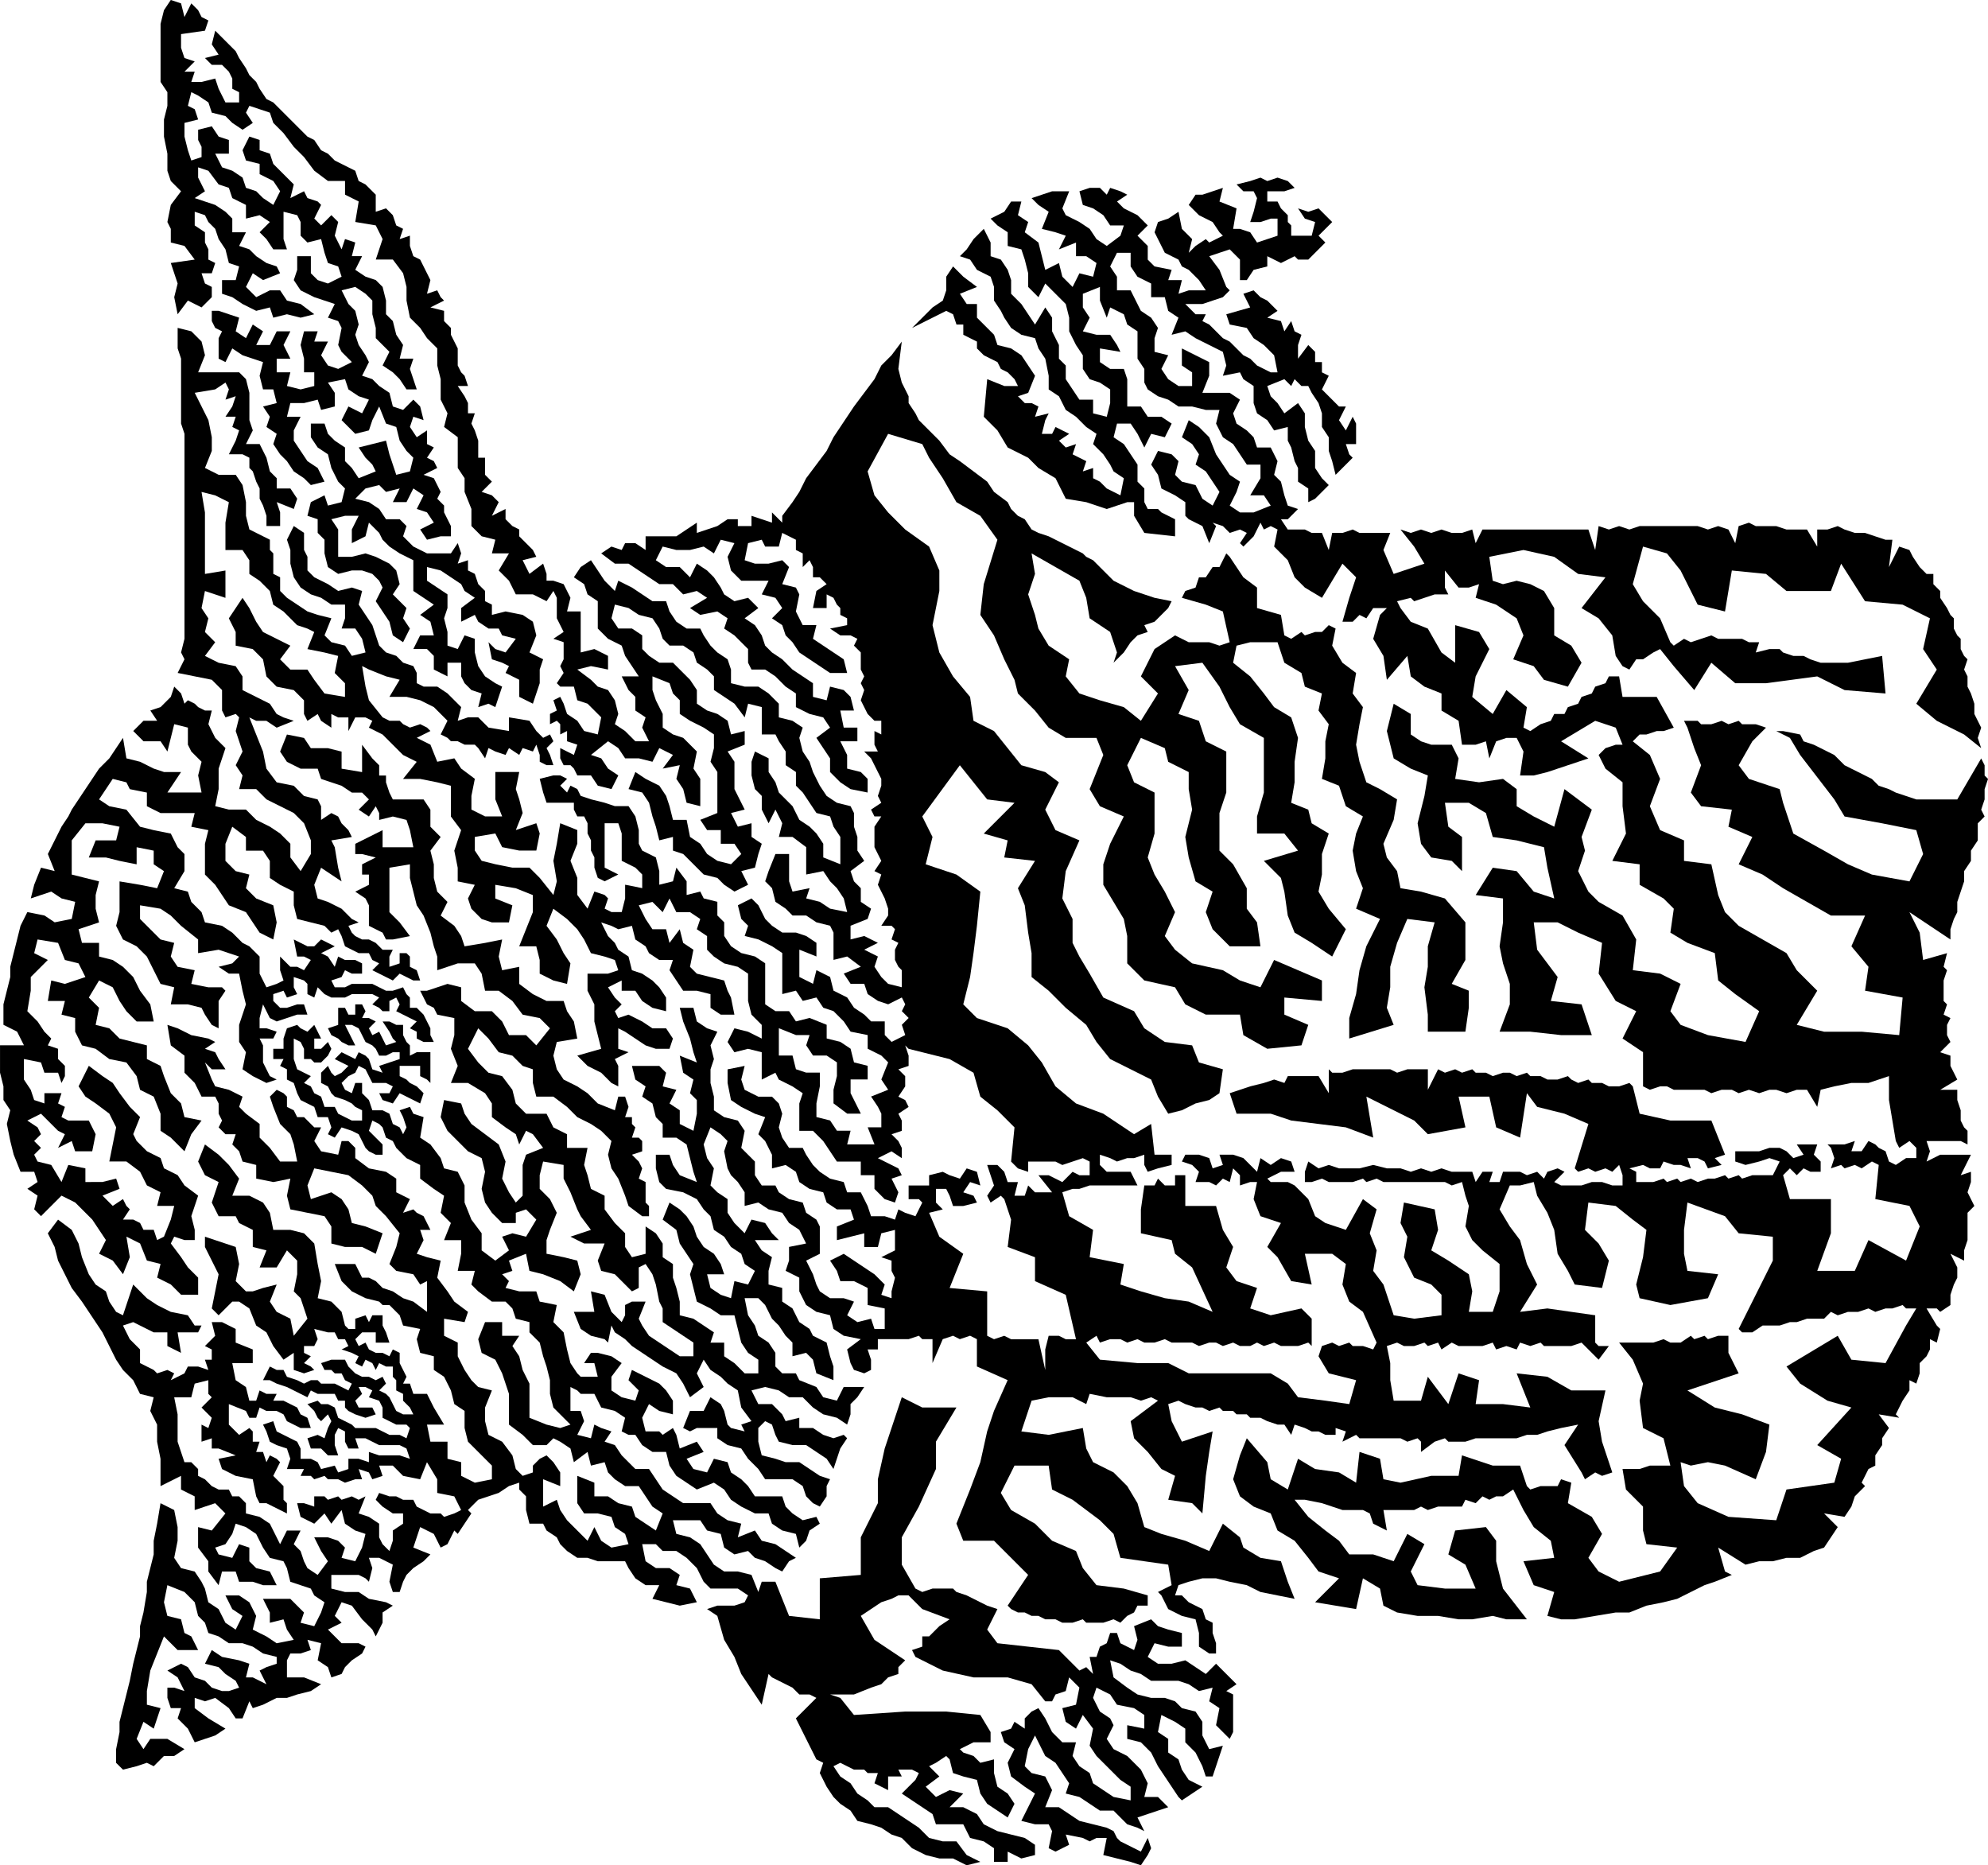 <?xml version="1.0" encoding="UTF-8" standalone="no"?>
<!-- Created with the Eggbot TSP art toolkit (http://egg-bot.com) -->

<svg
   xmlns:dc="http://purl.org/dc/elements/1.1/"
   xmlns:cc="http://creativecommons.org/ns#"
   xmlns:rdf="http://www.w3.org/1999/02/22-rdf-syntax-ns#"
   xmlns:svg="http://www.w3.org/2000/svg"
   xmlns="http://www.w3.org/2000/svg"
   xmlns:sodipodi="http://sodipodi.sourceforge.net/DTD/sodipodi-0.dtd"
   xmlns:inkscape="http://www.inkscape.org/namespaces/inkscape"
   version="1.1"
   id="svg49174"
   sodipodi:docname="yoda.svg"
   inkscape:version="0.92.2 5c3e80d, 2017-08-06"
   width="582"
   height="546">
  <defs
     id="defs49176" />
  <sodipodi:namedview
     showgrid="false"
     showborder="true"
     inkscape:showpageshadow="false"
     id="namedview49166"
     inkscape:pagecheckerboard="false"
     inkscape:document-units="mm"
     inkscape:zoom="16.77024"
     inkscape:cx="45.313273"
     inkscape:cy="42.857874"
     inkscape:window-width="3440"
     inkscape:window-height="1315"
     inkscape:window-x="0"
     inkscape:window-y="1"
     inkscape:window-maximized="1"
     inkscape:current-layer="g49172" />
  <g
     id="g49172"
     inkscape:label="g49172"
     inkscape:groupmode="layer"
     style="display:inline"
     transform="translate(17,465)">
    <path
       style="fill:#000000;fill-opacity:1;stroke:#000000;stroke-width:0;stroke-miterlimit:4;stroke-dasharray:none"
       d="m 19,53 4,-1 3,-1 2,1 3,-3 h 3 l 3,-2 -5,-3 h -5 l -2,3 -2,-3 2,-5 3,2 1,-3 1,-3 -4,-1 v -4 l 1,-6 2,-5 2,-5 4,4 h 3 3 L 39,14 37,13 36,9 32,8 31,4 l 1,-5 5,2 3,3 1,4 2,2 1,3 3,1 3,2 h 4 l 3,1 3,2 4,1 v 2 l -3,1 -2,1 2,4 -4,-2 h -2 l 1,-4 -3,-1 -5,-1 -3,-2 -2,4 4,1 2,2 3,2 1,2 -3,1 h -2 l -3,-1 -2,-2 -3,-1 -2,-3 -2,-1 -4,2 3,2 2,4 -3,-1 h -2 v 3 l 1,3 h 3 l -1,3 3,3 2,4 3,-1 3,-1 3,-2 -5,-3 -4,-3 v -3 l 3,1 3,-1 4,3 2,3 h 2 l 2,-5 1,2 3,-1 4,-2 h 3 l 3,-1 4,-1 3,-2 -5,-2 h -5 v -5 l 1,-2 h 3 l 3,-1 -1,-3 4,1 -1,5 3,2 1,3 3,-1 1,-2 2,-2 3,-2 1,-2 -2,-1 h -5 l -2,-2 -2,-2 4,-2 -2,-2 2,-4 3,1 3,4 3,3 1,2 2,-4 V 7 L 98,5 96,4 91,3 88,1 H 84 L 80,0 v -4 h 4 4 l 2,1 1,1 1,-4 -1,-3 h 3 l 4,2 -1,5 1,3 h 2 l 1,-3 1,-2 2,-2 3,-2 2,-2 -5,-2 2,-6 4,2 2,4 2,-1 2,-4 1,1 2,-3 2,-3 -1,-1 3,-3 3,-1 3,-1 3,-2 3,-1 v 2 l 2,2 v 4 l 1,4 h 4 l 1,2 3,2 1,2 2,2 3,2 h 3 l 3,1 h 4 4 l 1,2 2,3 3,2 h 4 l -2,4 4,1 4,1 5,-1 -2,-4 -4,-1 1,-3 -3,-2 h -4 l -3,-2 -1,-5 h 4 l 2,2 h 4 l 3,2 3,3 2,4 2,2 h 4 4 l 3,2 -1,2 -3,1 h -2 -3 l -3,1 3,2 2,7 3,5 2,5 6,9 2,-9 1,1 2,1 2,1 2,1 2,2 h 3 l 2,1 -6,6 5,10 1,2 2,1 -1,3 2,4 2,3 2,2 3,2 2,3 4,1 3,1 3,2 3,1 3,3 4,2 4,1 h 4 l 4,2 4,-1 -4,-2 -3,-4 h -4 l -4,-1 -3,-3 -3,-2 -3,-2 -3,-2 h -4 l -2,-2 -3,-2 -2,-3 -3,-2 -2,-3 2,-1 2,1 2,1 h 3 l 1,1 h 3 l -1,3 4,2 v -4 h 4 l -1,-2 h 4 l 2,1 -1,2 -4,4 3,2 3,2 3,2 1,3 h 4 4 l 2,4 4,1 3,2 v 4 h 4 v -3 l 4,2 4,-1 v -3 l -3,-2 -4,-1 -4,-1 -4,-2 -2,-3 -4,-2 h -4 l 4,-4 -4,-1 -4,2 -3,-3 4,-3 -3,-3 2,-1 3,-2 1,1 1,4 3,1 4,1 1,4 2,3 3,2 3,2 2,-4 -2,-3 -3,-2 -1,-4 v -4 l -4,1 -2,-2 -3,-1 -1,-1 4,-2 h 2 3 v -3 l -3,-5 -10,-1 h -12 l -15,1 -4,-5 -3,-1 h 7 l 5,-2 3,-1 2,-2 3,-1 v -2 l 2,-2 -9,-6 -4,-7 6,-4 3,-1 2,-1 h 3 l 4,4 8,3 -3,2 -3,3 h -2 v 3 l -3,1 1,2 8,4 9,2 h 10 l 7,2 4,5 h 2 l 1,-2 3,-1 1,-4 1,1 2,2 -1,5 -4,1 1,4 3,2 2,-4 3,4 -1,5 2,3 3,3 2,2 2,2 3,2 v 4 l -5,-1 -3,-2 -3,-2 -1,-3 -3,-2 -2,-3 1,-4 h -4 l -3,-3 -2,-4 -2,-3 -2,1 -2,2 v 3 l -3,-2 -1,2 -3,1 1,3 3,2 -2,4 1,4 4,3 3,2 -2,4 -2,4 4,1 h 4 l 1,2 -1,5 2,1 4,-2 -1,-3 5,1 2,1 2,-1 h 3 l -1,5 4,1 4,1 3,1 2,-3 1,-2 -1,-3 -2,4 -2,-1 -2,-1 -2,-1 -1,-1 -1,-2 -2,-1 -4,-1 -4,-1 -3,-2 -3,-2 h -4 l 2,-5 -2,-4 -4,-1 -2,-2 1,-5 2,-4 2,4 1,2 3,2 2,3 2,3 -1,3 4,1 3,2 3,2 h 4 l 3,3 1,1 3,1 2,1 -2,-4 3,-1 3,-1 3,-1 -3,-3 h -4 l 1,-4 -2,-4 -2,-2 -2,-2 -4,-2 -2,-3 2,-4 -1,-2 -3,-2 -2,-4 1,-3 4,2 2,3 5,1 3,2 v 4 l -5,-1 v 4 l 4,1 3,3 2,4 2,3 2,3 2,3 1,1 3,-2 3,-2 -4,-2 -2,-3 -1,-3 -3,-2 v -4 l -3,-2 1,-5 4,2 3,2 v 4 l 3,3 2,4 1,3 h 2 l 1,-3 1,-3 1,-3 -4,1 -2,-4 v -4 l -2,-3 -4,-1 -2,-2 -3,-1 h -4 l -4,-1 -3,-2 -4,-3 -1,-5 3,1 3,2 3,1 3,2 h 4 4 l 3,1 3,2 4,-1 -1,4 3,2 -1,5 2,2 2,2 1,-2 v -3 -3 -3 -2 l -2,-1 3,-2 -2,-2 -2,-2 -2,-2 -3,3 -3,-2 -3,-2 -4,1 h -4 l -3,-2 2,-4 4,1 h 4 v -4 l -4,-1 -3,-1 -2,-2 -5,2 1,4 -1,3 -4,-2 -1,-3 h -2 l -1,3 -2,1 -1,3 h -2 l 1,5 -2,-2 -2,1 -6,-6 -9,-1 -9,-1 -3,-4 3,-6 -3,-1 -2,-1 -2,-1 -2,-1 -3,-1 -1,-1 h -3 -3 l -3,1 -2,-1 -4,-7 v -8 l 5,-9 5,-11 v -8 l 6,-10 h -10 l -6,-3 -5,15 -2,9 v 7 l -5,10 v 11 l -12,1 V 9 l -9,-1 -4,-10 h -2 -2 l -1,3 -2,-5 -4,-1 h -4 l -3,-2 -2,-3 -2,-3 -3,-2 -4,-1 -1,-4 h 4 4 l 2,3 4,1 1,4 3,2 4,-1 2,2 3,1 3,2 2,1 2,-3 2,-1 -3,-2 -3,-2 -4,-1 -2,-3 -5,2 1,-4 -4,-1 -3,-2 -2,-3 h -4 -4 l -3,-2 -3,-2 -2,-3 -2,-3 h -4 l -2,-2 -2,-2 -2,-3 -3,-1 2,-3 -3,-1 -2,-1 -1,4 -4,-1 2,-4 -1,-3 h -3 v -3 -4 l 2,1 1,1 h 4 l 2,4 4,1 3,2 -1,4 2,1 h 2 l 2,3 3,2 h 4 l 1,4 2,3 3,2 3,2 5,-2 3,2 2,3 3,2 4,2 h 4 l 1,3 3,2 4,1 1,4 2,-2 1,-3 3,-2 -1,-2 -4,1 -3,-2 -2,-2 -1,-3 h -4 -4 l -2,-3 -2,-2 -3,-2 -1,-3 -4,-1 -2,4 -4,-1 -2,-3 5,-2 -2,-3 -5,2 -1,-4 -1,-2 -3,2 -1,-1 h -2 -2 l -1,-4 2,-4 3,2 4,1 v -4 l -2,-3 -2,-2 -4,-2 -4,-2 -1,3 3,3 -1,3 -4,-1 -3,-2 v -4 l 3,-4 -3,-2 -4,-1 h -2 l -2,3 h 3 l 1,4 h -5 l -1,-1 -2,-3 -1,-4 -1,-5 -3,-3 1,-5 -5,-1 -1,-3 h -5 l -4,-1 1,-2 -2,-2 3,-1 -1,-3 5,-2 1,5 4,1 5,2 4,3 2,-5 -1,-4 -4,-1 -5,-1 v -4 l 1,-3 2,-5 -2,-4 -3,-3 v -4 l 1,-4 6,1 v 4 l 2,4 2,5 1,2 3,4 -6,2 4,2 h 6 l -2,5 1,3 4,1 3,3 2,2 2,-1 v -3 -3 l 2,-1 2,3 1,3 1,5 1,2 v 4 l 3,2 3,2 3,2 v 4 h -4 l -3,-2 -3,-2 -3,-2 -2,-3 -1,-2 2,-5 h -4 l -2,1 v 3 l -1,2 -3,-3 -2,-5 -4,-1 1,6 h -6 l 2,5 3,2 4,1 1,1 1,-5 1,2 3,2 2,2 3,2 3,2 3,2 4,2 2,3 2,4 4,-3 -2,-4 2,-4 2,3 3,2 2,2 3,2 1,5 3,4 -3,1 1,2 -4,-1 -1,-1 -1,-4 -1,-2 -3,-2 -2,4 h -4 l -2,5 2,1 2,-1 h 2 2 2 v 3 l 3,2 4,1 2,3 3,3 2,3 h 4 4 l 3,2 1,3 2,2 2,1 2,-3 v -3 l 1,-2 -3,-1 -3,-2 -3,-2 h -4 l -3,-1 -4,-1 -1,-4 v -4 l 2,-2 2,1 1,3 1,2 4,1 h 4 l 3,2 3,2 2,3 1,-3 1,-3 2,-3 -1,-1 -3,1 -3,-1 -3,-2 h -4 v -3 l -4,1 -1,-2 -3,-3 h -4 l -2,-4 4,-1 4,1 3,2 h 4 l 3,3 3,2 4,1 3,2 1,-3 v -3 l 2,-2 2,-3 h -2 -4 l -2,4 -4,-1 -2,-3 -5,-2 -1,-2 h -4 l -2,-2 v -4 l -2,-3 -3,-2 -1,-3 -2,-3 -1,-5 h 4 l 2,2 2,4 2,2 2,3 2,2 v 4 l 4,-1 2,2 1,4 5,2 v -4 l -1,-3 -1,-4 -4,-2 -1,-2 -3,-2 -2,-4 -3,-2 v -4 l -4,-1 v -4 l 1,-4 -3,-2 -2,-3 h 7 l -2,-2 -2,-3 -4,-1 -2,4 -3,-3 -2,-3 v -4 l -3,-2 -2,-2 1,-5 -2,-3 -1,-4 2,-5 3,2 2,2 -1,3 1,5 1,2 2,2 2,3 v 4 l 4,-1 3,2 4,1 2,3 3,2 2,4 -5,1 v 4 l -1,3 4,2 v 4 l 2,4 3,2 4,1 1,4 3,2 5,1 -4,3 1,4 1,2 3,1 2,-1 v -3 l -1,-3 h 3 v -3 h 3 3 3 l 3,-1 1,1 h 3 v 7 l 3,-7 3,-1 2,1 3,-1 2,1 v 8 l 9,4 -4,9 -2,6 -2,9 -3,8 -4,10 2,5 h 9 l 5,5 5,5 -6,9 1,1 2,1 h 2 l 2,1 h 2 l 2,1 h 3 l 2,1 h 3 l 3,-1 1,1 h 3 2 l 3,-1 2,1 2,-2 2,-1 1,-2 h 3 V 2 l -7,-2 -8,-1 -4,-5 -2,-5 -7,-3 -5,-5 -7,-4 -3,-5 4,-8 h 10 l 1,7 6,3 4,3 4,3 4,4 2,7 7,1 7,1 1,6 -4,2 1,1 2,4 4,2 4,1 1,4 v 4 l 3,2 h 2 v -3 l -1,-3 v -3 l -2,-1 -1,-3 -2,-1 -2,-1 -2,-2 h -2 l 1,-3 3,-1 4,-1 h 4 l 4,1 5,1 4,2 10,2 -2,-5 -2,-6 -6,-1 -5,-3 -1,-3 -5,-4 -4,8 -7,-3 -7,-2 -5,-2 -2,-7 -3,-5 -4,-4 -6,-3 -2,-4 -1,-6 -10,2 -8,-1 3,-9 5,-1 h 3 4 l 4,2 1,-3 5,1 h 4 3 l 3,1 3,-1 2,1 -8,6 1,5 4,4 4,5 4,2 -2,7 7,1 3,3 1,-11 1,-7 1,-6 -9,3 -3,-6 -1,-5 3,-1 2,1 3,1 h 2 l 2,1 3,-1 1,1 h 3 l 1,1 h 3 l 1,1 h 3 l 2,1 3,1 h 2 l 2,3 1,-3 3,1 2,1 h 2 l 2,1 h 3 v -2 l 3,1 -1,3 4,-2 1,1 h 3 3 2 2 2 l 2,1 3,-1 1,1 v 3 l 4,-3 3,-1 1,1 h 2 3 l 3,-1 h 3 3 3 3 l 3,-1 h 3 l 3,-1 4,-1 5,-1 -4,6 5,8 1,2 3,-2 2,1 3,-1 -3,-9 -1,-6 2,-9 h -10 l -7,-4 -9,-1 4,10 -8,-1 h -8 l 1,-7 -6,-2 -3,9 -6,-8 -2,7 h -8 l -1,-6 v -5 l -1,-5 3,-1 2,1 h 3 l 3,-1 1,1 3,-1 1,2 3,-2 2,1 h 2 3 2 l 3,-1 1,2 3,-1 3,1 1,-2 3,1 3,-1 1,1 h 3 2 3 l 3,-1 1,1 4,4 3,-4 h -3 l -1,-1 v -8 l -7,-1 -7,-1 -8,1 5,-8 -3,-6 -2,-7 -3,-4 -3,-5 3,-7 h 3 l 4,-1 1,4 3,5 2,5 1,7 3,5 2,4 8,1 2,-8 -3,-5 -4,-4 1,-8 8,1 5,4 4,3 -1,8 -2,8 1,4 9,2 11,-2 3,-7 -9,-1 -1,-5 v -7 l 1,-8 11,4 4,5 10,1 v 7 l -4,8 -6,12 1,1 h 3 l 3,-2 h 2 3 l 3,-1 h 2 l 3,-1 h 2 3 l 2,-2 2,1 3,-1 h 3 l 3,-1 2,1 3,-1 h 2 l 3,-1 1,1 h 3 l -3,5 -6,11 -10,-1 -4,-7 -15,9 4,5 8,5 7,2 -10,11 7,4 -2,7 -14,2 -3,9 -14,-1 -9,-4 -4,-5 -1,-7 3,1 5,-1 5,1 9,4 3,-8 1,-8 -8,-3 -8,-2 -8,-5 15,-5 -3,-6 v -5 h -3 l -3,1 -1,-1 -3,1 -1,-1 -3,2 h -3 l -2,-1 -3,1 h -3 -3 -2 -2 l 4,5 3,7 -1,5 1,8 6,3 2,8 h -3 -3 l -3,1 h -3 -2 l 1,6 5,5 v 7 l 1,4 9,1 -5,7 -12,3 -6,-3 -3,-4 4,-7 -3,-5 -7,-4 1,-6 -3,-1 -1,2 h -3 -2 l -3,1 -1,-1 -2,-6 h -8 l -9,-3 -1,6 h -8 l -9,2 -5,-1 -1,-6 -6,-2 -1,9 -5,-3 -7,-1 -5,-3 -3,9 -5,-3 -1,-5 -6,-7 -2,5 -2,7 2,5 4,3 5,2 2,5 5,3 4,5 3,4 6,2 -7,7 6,1 6,1 2,-9 5,3 1,5 4,2 6,1 h 6 l 6,1 h 4 l 6,-1 4,1 h 6 l -7,-9 -2,-8 v -6 l -3,-4 -9,1 -2,7 5,3 3,7 h -9 l -8,-1 -2,-4 4,-8 -5,-3 -4,8 -6,-2 h -7 l -3,-4 -4,-3 -5,-4 -4,-5 h 3 l 5,1 3,1 3,1 h 3 3 l 2,1 1,3 4,2 -1,-6 h 3 3 3 l 2,-1 2,1 3,-1 h 2 2 3 l 1,-2 3,1 2,-2 2,1 2,-1 h 2 l 3,-2 1,2 2,4 3,5 5,4 1,5 -9,1 3,7 6,2 -2,7 4,1 h 4 l 6,-1 6,-1 h 4 l 5,-2 5,-1 4,-1 4,-2 4,-2 3,-1 5,-2 -2,-1 -2,-7 8,5 4,-1 h 4 l 4,-1 h 4 l 4,-2 3,-1 2,-3 2,-3 -4,-4 6,1 2,-3 1,-3 3,-3 -1,-1 2,-4 2,-1 v -3 l 2,-3 v -2 l 2,-3 -3,-4 6,1 -1,-1 2,-4 2,-3 v -3 l 2,1 1,-3 v -3 l 2,-2 1,-2 v -3 l 2,1 1,-4 -1,-1 -3,-5 h 3 l 1,1 3,-2 v -3 l 1,-3 1,-2 v -3 l -2,-4 4,2 v -3 l 1,-3 v -2 -3 -3 l 2,-2 -1,-2 -1,-2 1,-3 v -3 l -3,1 2,-4 1,-2 h -3 -3 -3 l -4,2 1,-3 -1,-3 h 4 3 3 l 2,1 v -4 l -1,-1 -1,-2 v -3 l -1,-3 v -3 h -5 l 5,-3 -1,-2 -1,-2 v -3 l -3,-1 3,-3 -1,-2 v -3 l 1,-2 -2,-1 1,-3 -1,-1 v -3 -3 l 1,-3 -1,-1 1,-4 -7,2 -1,-8 -3,-6 12,8 v -3 l 1,-3 1,-2 v -3 l 1,-3 1,-3 v -3 l 2,-3 v -3 l 2,-3 v -2 -3 l 2,-2 -1,-2 1,-3 v -3 l 1,-3 -1,-1 v -3 l -1,-2 -7,12 h -5 -4 -3 l -3,-1 -3,-1 -2,-1 -3,-1 -2,-2 -2,-1 -2,-1 -2,-1 -2,-1 -2,-2 -1,-1 -2,-1 -2,-1 -2,-1 -3,-1 -1,-2 -5,-1 h -2 l 4,2 3,5 10,13 3,5 11,2 10,2 2,7 -4,8 -11,-2 -7,-3 -7,-4 -9,-5 -3,-9 -1,-4 -9,-3 -3,-4 4,-7 4,-4 -3,-1 h -2 -2 l -1,-1 -3,1 -2,-1 -3,1 h -3 l -1,-1 h -4 l 1,2 2,6 2,5 -3,8 3,4 9,1 -1,5 7,3 -4,8 7,3 6,4 7,4 7,4 h 10 l -4,9 5,6 -1,7 11,2 -1,11 -11,-1 h -11 l -8,-2 6,-10 -6,-6 -3,-5 -7,-4 -7,-4 -4,-4 -2,-5 -2,-9 -8,-1 v -6 l -7,-3 -3,-7 3,-8 -3,-7 -5,-4 2,-2 h 2 l 3,-1 h 2 l 3,-1 -5,-9 h -10 l -1,-6 h -3 l -1,2 -3,1 -1,2 -3,1 -1,2 -3,1 -1,2 h -3 l -1,2 -3,1 -3,2 -2,-1 1,-6 -6,-5 -4,7 -6,-5 1,-6 4,-8 -3,-5 -7,-2 v 11 l -4,-3 -4,-7 -5,-2 -3,-4 -1,-2 4,-1 1,1 3,-1 3,-1 h 4 l -1,-2 v -5 l 4,5 h 3 l 3,-1 -1,4 6,2 6,4 2,5 -3,7 6,2 3,4 7,2 4,-7 -3,-5 -5,-3 v -8 l -3,-5 -4,-2 -4,-1 -4,1 -3,-1 -1,-7 10,-2 9,2 7,5 8,1 -7,9 5,3 4,5 1,6 2,3 2,1 2,-3 h 2 l 3,-2 2,-1 4,5 6,7 5,-8 7,6 h 9 l 15,-2 8,4 12,1 -1,-11 -5,1 -5,1 h -4 -4 l -3,-1 -2,-1 h -3 l -3,-1 -1,-1 h -3 l -4,1 1,-3 h -3 l -2,-1 h -2 -3 -2 l -2,-1 -3,1 -3,1 -2,-1 -3,2 -1,-1 -3,-7 -5,-5 -3,-5 3,-11 7,2 4,5 2,4 3,6 8,2 2,-12 10,1 6,5 h 13 l 3,-8 7,11 11,1 8,4 -2,9 4,6 -6,10 6,5 8,4 5,4 -1,-3 1,-3 -1,-2 -1,-2 v -3 l -1,-3 -1,-2 v -3 l -1,-2 1,-3 -1,-1 -1,-2 v -3 l -1,-1 -1,-2 v -3 l -1,-1 -1,-2 -2,-3 v -2 l -2,-2 v -3 h -2 l -2,-2 -2,-3 -1,-2 -3,-1 -3,6 1,-8 h -2 l -3,-1 -3,-1 h -3 l -3,-1 -2,-1 -3,1 h -3 v 5 l -3,-5 h -3 -3 l -3,-1 h -2 -4 l -2,-1 -3,1 -1,5 -2,-4 -3,-1 -3,1 -3,-1 h -3 -2 -3 -3 -3 -3 l -3,1 -3,-1 -3,1 -3,-1 -1,7 -2,-6 h -3 -3 -3 -3 -3 -3 -3 -3 -3 -4 l -2,4 -1,-4 -3,1 h -3 l -3,-1 -3,1 -3,-1 -3,1 -3,-1 4,5 3,5 -9,3 -3,-7 2,-5 h -3 -3 -3 l -2,-1 -3,1 h -3 l -1,5 -2,-5 h -3 l -2,-1 h -2 -3 l -2,-3 h 2 l 3,-3 -3,-1 -1,-3 -1,-4 -2,-2 1,-4 -2,-4 h -4 l -1,-3 -2,-2 -3,-2 -1,-3 2,-4 -3,-2 h -4 -4 l 2,-5 v -4 l -4,-2 -4,-2 v 5 l 3,2 v 4 h -4 l -3,-2 -2,-3 2,-4 -4,-1 v -4 l 1,-3 -2,-3 -3,-2 -2,-4 -1,-2 h -4 v -4 l -2,-3 2,-4 h 4 v 4 l 2,3 4,2 v 4 h 4 l 1,4 3,2 -2,5 4,-1 3,2 4,2 4,2 1,4 -1,3 5,-1 1,2 3,2 v 5 l 1,3 3,2 2,3 4,-1 v 4 l 1,2 1,4 1,2 v 4 l 3,2 v 4 l 2,-1 2,-2 2,-2 -2,-2 -2,-3 v -5 l -2,-3 -1,-4 v -4 l -2,-3 -4,3 -2,-3 -2,-2 -1,-3 5,-2 2,2 1,-2 2,2 h 2 l 1,2 2,3 1,3 v 4 l 2,3 v 4 l 1,3 1,4 2,-2 3,-3 -1,-1 -1,-3 h 3 v -3 -3 l -1,-2 -2,4 -2,-3 2,-4 h -2 l -2,-2 -2,-2 -1,-1 2,-4 -2,-1 v -3 h -2 v -3 l -2,-2 -3,4 v -4 l 1,-3 -2,-1 -1,-3 -2,3 -1,-3 -4,-1 3,-2 -2,-2 -1,-1 -2,-1 -2,-2 -3,1 2,4 -7,2 1,3 5,1 2,3 3,2 3,3 1,5 h -2 l -2,-1 -2,-1 -2,-2 -2,-1 -2,-2 -2,-2 -2,-1 -2,-2 -2,-2 -2,-1 1,-2 h -3 l -3,-3 h 3 2 l 3,-1 3,-1 2,-2 -1,-1 -2,-5 -3,-4 6,-2 3,3 v 4 2 h 2 l 2,-3 4,-1 v -3 l 4,2 4,-2 1,1 h 3 l 3,-3 2,-2 -2,-2 2,-2 2,-2 -2,-2 -2,-2 -3,1 -3,-1 2,3 3,1 -1,4 h -2 -2 -2 v -3 l -1,-1 v -2 l -2,-2 -1,-2 h -3 v -3 h 3 2 l 3,-1 -2,-2 -3,-1 -3,1 -2,-1 -3,1 -4,1 2,2 h 3 l 1,2 -1,4 -1,3 h 3 l 3,-1 h 2 v 5 l -6,2 -2,-3 -3,-1 h -2 l 1,-6 -5,-2 1,-4 -3,1 -3,1 h -2 l -2,3 3,3 4,2 2,3 1,1 -4,2 -1,-1 -3,2 -2,2 1,-4 -3,-3 -1,-5 -3,2 -3,1 -1,3 1,2 1,2 1,2 2,1 2,1 1,2 2,1 3,3 2,3 h -5 l -3,1 1,-4 h -4 l 1,-3 -5,-1 -2,-2 v -4 l -3,-3 3,-3 -2,-2 -1,-1 -2,-1 -2,-1 -2,-2 3,-2 -2,-1 -3,-1 -1,2 -2,-2 h -3 l -3,1 1,4 3,1 3,2 2,3 h 4 l -1,3 -4,3 -3,-2 -2,-3 -3,-2 -4,-2 -1,-2 2,-5 h -3 -2 l -3,1 -3,1 2,2 3,2 -2,5 4,1 3,1 -2,4 5,-2 v 4 h 3 l 3,2 -1,4 -4,-1 -2,4 -3,-3 -1,-4 -4,2 -1,-4 -1,-4 -4,-3 1,-3 -3,-2 1,-4 h -3 l -2,3 -4,2 2,2 3,2 v 4 l 4,1 1,3 1,4 v 4 l 3,3 2,-4 3,3 3,3 1,4 v 4 l 2,4 2,3 v 4 l 2,3 3,1 3,2 v 4 l -1,4 -4,-1 v -4 h -4 l -2,-3 -2,-3 v -4 l -2,-2 v -4 l -2,-4 v -4 l -2,-3 -3,5 -2,-3 -2,-3 -3,-3 v -4 l -1,-3 -2,-3 -3,-1 v -4 l -2,-4 -3,3 -2,3 -2,2 3,1 2,3 4,2 1,3 v 4 l 2,3 1,2 2,3 3,2 4,1 1,3 2,3 1,5 v 4 l 3,2 2,4 3,2 3,3 3,2 -1,3 3,3 2,3 1,2 3,2 -1,5 -2,-1 -2,-1 -2,-2 -2,-1 v -3 l -3,1 1,-3 -2,-1 -2,-1 1,-3 -3,1 -2,-2 3,-2 -4,-2 -1,2 h -3 l 1,-4 1,-2 -4,1 1,-3 -2,-1 h -2 l -2,-2 3,-1 2,-5 -2,-3 -2,-3 -3,-2 -4,-1 -1,-3 -3,-3 -2,-2 v -4 h -3 l -2,-3 5,-2 -4,-3 -3,-3 -2,3 v 4 l -1,3 -3,2 -3,3 -3,3 10,-5 2,1 1,3 h 2 v 3 l 2,1 2,1 v 2 l 2,2 2,1 2,1 1,2 2,1 2,2 1,2 h -4 l -5,-2 -1,11 4,4 3,5 6,3 3,3 5,3 3,6 6,1 6,2 6,-2 h 2 v 4 l 3,5 9,1 v -5 l -2,-1 -2,-1 -1,-1 h -3 l -1,-2 v -4 l -2,-2 v -5 l -2,-3 -2,-3 -3,-2 1,-4 h 4 l 2,3 2,4 2,-4 4,1 2,-4 -3,-2 h -4 l -2,-3 h -4 v -4 -4 l -1,-3 h -4 l -3,-2 v -4 l 6,1 -1,-2 -2,-3 h -4 l -4,-1 2,-4 -2,-3 v -4 l 5,-2 v 4 l 2,5 1,-3 4,2 1,3 3,2 v 4 4 l 2,3 v 4 l 1,2 3,2 3,1 3,2 h 4 l 4,1 h 4 l -1,4 2,4 3,2 2,3 2,3 h 4 v 4 l -3,5 h 4 l 2,3 -5,2 h -4 l -3,-2 2,-4 1,-3 -3,-2 -2,-3 -2,-3 -2,-5 -3,-3 -3,-2 -2,5 3,2 2,3 -1,3 3,2 2,3 2,3 -2,4 -3,-2 -2,-4 -4,-1 -2,-2 1,-4 -2,-2 -4,-1 -2,4 2,3 1,4 4,2 3,2 v 4 l 1,1 2,1 2,1 2,5 2,-5 -1,-1 3,1 2,2 3,-1 2,1 -2,3 1,1 3,-3 2,-4 1,2 2,-1 2,1 -1,5 4,4 2,5 3,3 5,3 6,-10 4,4 -2,6 -2,7 h 3 l 2,-2 2,1 2,-3 h 4 l -2,2 -2,7 3,5 1,7 6,-7 1,6 4,3 5,2 v 5 l 5,3 1,7 h 4 l 3,-1 1,5 2,-5 3,-1 h 3 l 2,4 -1,7 h 4 l 4,-1 3,-1 3,-1 3,-1 3,-1 -8,-5 10,-6 6,2 2,5 h -2 l -3,1 -2,2 2,4 5,4 v 7 l 1,8 -4,8 8,1 v 6 l 7,4 3,3 -1,7 5,3 8,3 1,8 5,4 7,5 -4,9 -11,-2 -8,-3 -3,-4 3,-8 -6,-3 -8,-1 1,-9 -4,-7 -7,-4 -3,-3 -3,-6 2,-6 -1,-4 3,-8 -4,-3 -4,-3 -3,11 -6,-3 -5,-3 v -5 l -4,-3 -7,1 -7,-1 1,-6 -2,-4 h -3 -3 l -3,-1 -3,-2 v -6 l -5,-3 -2,8 1,4 1,4 5,3 5,2 -1,6 -2,8 1,6 3,4 6,1 3,3 v -10 l -4,-3 -1,-7 h 7 l 5,3 2,7 7,1 8,2 1,6 2,9 -6,-2 -5,-6 -7,-1 -5,8 8,1 v 7 l -1,7 1,5 2,6 v 6 l -3,8 h 9 l 9,1 h 9 l -3,-9 -9,-1 2,-7 -3,-4 -3,-4 -1,-8 h 7 l 6,3 7,3 -1,9 5,8 6,3 -4,8 6,4 v 10 l 2,1 3,-1 h 2 l 2,1 h 3 3 3 l 2,1 3,-1 h 3 l 2,1 3,-1 3,1 3,-1 h 2 l 3,1 3,-1 h 3 l 3,5 1,-5 4,-1 5,-1 h 5 l 6,-2 v 7 l 2,12 1,2 3,-2 2,2 v 3 h -3 l -3,2 -2,-1 -1,-3 -2,-1 -1,-1 -2,-1 -2,3 h -3 l 1,-3 -3,1 h -5 l 1,1 1,3 -1,3 3,-1 1,1 3,-1 2,1 3,-2 2,1 -1,10 10,2 3,6 -4,10 -11,-6 -4,9 h -11 l 4,-11 v -10 h -12 l -2,-7 2,-2 2,2 2,-2 2,1 h 3 v -3 l -2,-2 1,-3 h -3 -3 l 2,3 -3,1 -2,-2 -2,-1 h -3 l -3,1 h -3 -2 -2 v 3 l 3,1 4,-1 3,-1 3,1 -2,4 h -2 -2 -2 l -3,1 -1,-1 -3,1 -1,-1 -3,1 h -2 l -3,1 -2,-1 -3,1 -1,-1 -3,1 -1,-1 -3,1 h -2 -3 v -3 l -2,-1 4,-1 2,1 h 3 l 1,-2 3,1 h 2 l 3,1 -1,-3 h 3 l 2,1 1,2 4,-1 -2,-2 3,-1 -4,-10 h -12 l -9,-2 -2,-8 -1,-1 -3,1 h -3 l -2,-1 h -3 l -1,-1 -3,1 -2,-1 -1,-1 -3,1 h -3 l -2,-1 h -3 l -1,-1 -3,1 -2,-1 h -2 l -3,1 -2,-1 h -3 l -1,-1 -3,1 -2,-1 -3,1 -2,-1 -3,6 v -6 h -2 -2 -2 l -3,1 -2,-1 h -3 -2 -2 -2 -2 l -3,1 h -3 l -1,-1 v 7 l -3,-5 h -3 -3 -3 l -1,2 -3,-1 -3,1 -4,1 -3,1 -3,1 2,6 h 10 l 6,2 8,1 8,1 8,3 -2,-12 6,3 8,4 4,4 11,-2 -2,-9 h 9 l 2,9 7,3 2,-13 3,4 8,2 7,3 -4,13 1,1 3,-1 2,1 3,-1 2,1 2,-2 1,3 v 3 h -3 l -3,-1 h -3 l -3,1 h -3 -3 l -2,-1 3,-3 -2,-1 -3,1 -1,2 -2,-2 -3,1 -2,-1 h -2 -3 l -1,3 h -3 l 1,-3 h -3 l -2,3 -1,-3 h -3 -3 l -3,-1 -3,1 -3,-1 -3,1 -3,-1 h -4 l -4,-1 -4,1 h -3 -3 l -3,-1 -3,1 -3,-2 -1,3 v 3 h 2 l 3,-1 2,1 h 2 3 2 l 3,-1 1,1 3,-1 2,1 h 2 3 2 3 3 3 2 l 2,1 3,-1 1,4 1,3 -1,6 2,4 3,3 5,4 v 8 l -2,6 h -7 l 1,-6 -1,-5 -6,-4 -5,-3 2,-6 -1,-6 -9,-2 -1,6 2,4 -1,6 3,6 5,2 3,3 v 6 l -8,1 -6,-1 -1,-3 -2,-6 -3,-4 1,-6 -2,-5 2,-7 -4,-3 -5,9 -6,-2 -3,-2 -2,-5 -4,-4 -2,-1 h -2 -3 l -1,-1 4,-2 h 4 l -1,-3 -3,-1 -3,2 -3,-2 -1,4 -2,-2 -2,-2 -3,-1 h -4 l 1,3 -3,1 -1,-3 -3,-1 h -4 l -1,2 3,1 2,2 -1,3 h 2 2 l 2,1 2,-2 2,1 1,-4 2,2 v 3 l 3,-1 h 2 l -1,5 2,5 6,2 -4,7 3,3 4,7 6,1 -2,-9 h 8 l 4,3 -1,6 2,5 4,3 4,9 -1,2 -3,-1 h -3 l -1,-1 -3,1 -2,-1 -3,1 -1,3 3,5 8,2 -2,7 -7,-1 -8,-1 -3,-4 -5,-3 h -8 -7 -9 l -6,-3 h -9 l -11,-1 -4,-5 3,-2 1,2 3,-1 h 3 l 2,1 3,-1 2,1 h 3 l 3,-1 2,1 h 3 3 l 2,1 3,-1 h 2 l 2,1 3,-1 2,1 h 3 l 2,-1 2,1 3,-1 2,1 h 3 2 l 3,-1 1,1 v -8 l -3,-3 -9,2 -6,-2 2,-6 -6,-2 -3,-4 2,-6 -3,-5 -2,-7 h -9 v -6 -3 h -3 v 3 h -3 l -2,-2 -1,2 h -3 l -1,7 v 7 l 9,2 1,4 5,4 6,13 -7,-3 -7,-1 -7,-2 -6,-2 1,-6 -10,-2 1,-8 -7,-4 -2,-7 3,-1 h 2 l 3,-1 h 2 2 2 2 2 2 2 l -2,-4 h -3 -4 l -2,-2 v -3 l 3,1 2,1 3,-1 h 2 l 3,-1 v 3 l 1,2 3,-1 4,-1 v -3 h -3 -2 l -1,-9 -5,3 -9,-6 -8,-3 -6,-5 -4,-7 -4,-5 -6,-5 -9,-3 -4,-4 2,-8 1,-7 1,-8 1,-10 -7,-5 -9,-3 2,-8 -3,-6 11,-15 4,5 4,5 8,1 -9,9 7,2 -1,5 9,1 -5,8 2,5 1,8 1,6 v 7 l 5,4 5,5 6,5 3,5 4,5 6,3 6,3 2,5 3,5 4,-1 4,-2 4,-1 3,-2 1,-7 -7,-2 -2,-5 -8,-1 -6,-4 -3,-5 -9,-4 -4,-7 -3,-5 -2,-4 v -7 l -3,-6 1,-8 4,-9 -7,-3 -3,-6 4,-8 -4,-3 -7,-2 -4,-5 -4,-5 -6,-3 -1,-7 -5,-6 -4,-7 -2,-8 2,-10 v -6 l -3,-7 -7,-5 -5,-5 -4,-5 -2,-7 6,-11 10,3 2,4 4,6 4,7 7,4 5,7 -4,13 -1,9 4,6 3,7 3,6 1,4 5,5 4,5 5,3 h 9 l 2,5 -4,10 3,5 7,3 -4,8 -2,6 v 6 l 3,5 3,5 1,5 v 8 l 5,5 9,2 3,5 6,3 h 10 l 1,6 7,4 10,-1 2,-6 -7,-3 v -5 l 11,1 v -6 l -7,-3 -7,-3 -4,8 -6,-2 -5,-3 -9,-2 -5,-4 -3,-4 3,-7 -3,-6 -3,-5 -2,-5 2,-7 v -5 -7 l -6,-3 -2,-5 4,-8 7,3 1,4 6,3 v 5 l 1,6 -2,8 1,6 2,7 5,3 -2,6 2,5 5,5 h 9 l -1,-7 -3,-4 v -6 l -4,-7 -4,-4 v -6 -5 l 2,-6 v -6 -6 l -6,-3 -2,-6 -6,-2 3,-7 -4,-7 8,-1 5,7 3,6 3,5 7,4 v 5 5 6 l -2,7 v 5 h 8 l 4,5 -10,3 5,5 1,4 1,7 2,5 5,3 6,4 4,-8 -5,-6 -3,-5 1,-5 v -6 l 2,-6 -5,-3 -1,-4 -5,-2 1,-6 v -6 l 1,-7 -2,-6 -5,-3 -3,-4 -4,-5 -5,-4 1,-5 4,-1 h 3 2 3 l 2,6 5,3 1,4 5,2 -1,5 3,4 -1,5 v 5 l -1,6 5,2 2,6 5,3 -2,5 -1,5 1,6 2,5 -2,6 7,3 -4,8 -2,7 -1,7 -2,7 v 6 l 13,-4 -2,-5 1,-6 v -6 l 2,-7 3,-7 8,1 -2,7 v 6 l -1,6 1,8 v 5 h 11 l 1,-7 v -5 l -5,-2 4,-7 v -6 -5 l -6,-7 -7,-2 -6,-1 -1,-5 -3,-4 -1,-4 3,-7 1,-6 -5,-3 -4,-2 -2,-6 -1,-5 1,-6 1,-5 -3,-4 1,-6 -4,-3 -3,-5 1,-5 -2,-1 -2,2 h -2 l -3,1 -1,-1 -3,2 -2,-1 -1,-6 -7,-2 v -6 l -4,-3 -4,-6 -1,-1 -2,4 h -2 l -2,3 h -2 l -1,3 -3,1 -1,2 7,2 5,2 2,9 -3,1 -3,-1 h -3 -3 l -4,-2 -6,4 -4,8 5,5 -5,8 -5,-4 -7,-2 -6,-2 -4,-5 1,-5 -6,-4 -3,-5 -1,-4 -2,-6 2,-6 -1,-6 14,8 2,5 1,6 6,4 2,6 -1,3 3,-3 2,-3 2,-2 3,-1 -1,-2 3,-1 2,-2 2,-2 1,-2 -5,-1 -3,-1 -3,-1 -2,-1 -2,-1 -2,-1 -2,-2 -2,-2 -2,-2 -2,-1 -1,-1 -2,-1 -2,-1 -2,-1 -2,-1 -2,-1 -3,-1 -2,-1 -2,-3 -2,-1 -2,-2 -1,-2 -4,-3 -2,-3 -4,-3 -4,-3 -3,-2 -3,-4 -3,-3 -2,-2 -1,-1 -1,-2 -2,-3 v -2 l -1,-2 -1,-2 -1,-4 1,-8 -3,4 -3,3 -2,4 -3,4 -3,4 -2,3 -2,3 -2,3 -2,4 -3,4 -3,4 -2,4 -2,3 -3,4 v 2 l -3,-3 v 3 l -3,-1 -3,-1 v 3 h -4 v -2 h -3 l -3,2 -3,1 -3,1 v -3 l -3,2 -3,2 h -3 -3 -3 v 4 l -3,-2 h -3 l -1,2 -3,-1 -3,2 4,3 h 4 l 3,2 3,2 3,2 h 4 l 3,3 4,-1 3,2 -5,3 3,2 5,-1 3,2 -1,3 3,2 2,2 2,2 v 4 l 1,2 h 4 l 3,2 3,3 3,2 v 4 l 4,2 4,1 2,3 -4,3 2,3 2,3 v 4 l 3,3 3,2 5,1 v -4 l -2,-2 -4,-1 v -4 l -2,-4 h 5 v -4 h -4 l -1,-5 h 4 l -1,-4 -2,-2 -4,-1 -1,4 -4,-1 v -4 l -3,-2 -3,-2 -3,-3 -3,-2 -2,-2 -1,-3 -2,-3 -3,-2 4,-3 -3,-3 -4,1 -3,-2 -1,-2 -2,-3 -2,-2 -3,-2 -2,4 -3,-3 h -4 l -3,-2 2,-4 4,1 h 4 l 4,-1 3,2 2,-4 4,1 -2,4 1,4 3,3 h 4 4 l -2,4 4,1 2,3 -3,3 3,2 1,3 2,2 2,3 3,2 3,2 3,2 h 5 l -1,-4 -3,-2 -3,-2 -3,-2 1,-4 h -4 l -2,-4 1,-5 -1,-2 -4,-1 2,-5 -2,-2 -4,1 h -4 l -3,-1 1,-5 4,-1 1,2 h 4 l 1,-4 2,1 2,1 v 3 l 2,1 v 4 l 2,-2 1,2 v 3 h 2 l 2,2 -3,2 -1,5 h 4 v -4 l 2,1 1,2 1,1 v 2 l 2,1 v 2 l -5,1 3,2 h 3 l 2,1 -1,2 2,2 v 2 3 l 1,2 -1,2 1,2 -1,3 1,2 1,2 2,2 h 2 v 4 l -2,-1 v 4 l 1,2 h -4 l 2,2 1,2 1,2 1,2 v 2 l -1,3 1,2 -3,2 1,2 h 2 l -2,3 v 3 3 l 1,2 1,2 -2,3 2,1 -1,3 1,2 1,2 1,3 v 2 l -2,3 h 3 l 1,1 -1,3 2,1 -1,2 v 3 l 1,2 1,1 v 3 2 l -4,-1 -2,-2 -2,-3 1,-3 -4,-2 4,-2 -4,-2 -4,1 v -4 l 5,-2 1,-3 -3,-2 v -4 l -2,-2 -1,-3 4,-3 -2,-3 v -4 l -1,-3 v -4 l -1,-2 -4,-1 -3,-2 -2,-3 -2,-4 -1,-3 -2,-3 -1,-4 1,-3 -3,-2 -4,-1 v -4 l -3,-3 -3,-2 h -4 l -4,-1 v -4 l -1,-3 -3,-2 -2,-2 -2,-3 -1,-2 h -4 l -3,-2 -2,-3 -1,-3 h -4 l -3,-2 -3,-2 -4,-2 -1,3 -3,-3 -2,-3 -2,-3 -3,2 -2,3 3,2 1,3 3,2 v 4 4 l 3,3 4,2 1,3 2,3 2,3 h -5 l 2,4 2,2 v 4 l 3,2 -1,3 2,4 h -4 l -3,-3 -3,-2 1,-3 -1,-4 -2,-3 -3,-1 -2,-2 -4,-3 4,-1 5,1 v -4 l -4,-2 -4,1 v -4 -4 -4 h -4 l 1,-4 -2,-4 -3,-1 h -2 v -2 l -1,-3 -4,3 -2,-4 4,-1 -1,-2 -2,-2 -2,-2 v -2 l -2,-1 -2,-2 v -3 l -4,2 2,-4 -2,-2 -3,-1 3,-3 -2,-2 v -2 -3 h -2 v -3 -2 l -1,-3 -1,-2 1,-3 h -2 v -3 l -1,-2 -2,-3 h 3 l -1,-3 -1,-1 -1,-2 v -3 -2 l -1,-2 -1,-2 v -2 l -2,-2 v -3 l -4,-1 4,-2 -1,-1 -1,-2 -3,1 1,-4 -1,-2 -1,-2 -1,-2 -2,-1 -1,-3 v -3 l -3,1 1,-3 -2,-1 -1,-3 -2,-2 -3,1 v -3 -2 l -2,-2 -1,-1 -2,-1 -1,-3 -2,-1 -2,-1 -2,-1 -2,-2 -2,-1 -2,-3 -2,-1 -2,-2 -2,-2 -2,-2 -1,-1 -3,-3 -2,-1 -2,-3 -1,-2 -2,-2 -1,-2 -2,-3 -1,-2 -2,-2 -2,-2 -2,-2 -1,4 2,3 -4,1 2,2 h 3 l 2,2 1,2 v 3 l 2,1 v 3 h -4 l -2,-4 -1,-3 -4,1 h -3 l 1,-3 h -3 l 3,-3 -3,-1 -1,-3 v -4 l 7,-1 1,-3 -2,-1 -1,-2 -2,-2 -2,4 -1,-4 -3,-1 -2,3 -1,4 v 4 4 5 4 l 2,3 v 4 l -1,4 v 5 l 1,5 v 5 l 1,3 3,3 -3,4 -1,5 1,2 v 4 l 4,1 3,4 -7,1 1,3 1,3 -1,4 1,5 3,-4 4,2 3,-3 v -3 l -2,-1 -1,-3 h 3 l 1,-3 -2,-1 v -3 l -1,-2 v -3 l -3,-2 v -4 l 3,1 1,2 2,2 1,3 2,3 1,4 3,1 -1,4 h -4 v 4 l 3,1 3,2 4,2 4,-1 1,3 4,-1 4,1 4,-1 -4,-3 -4,-1 -2,-3 h -3 l -4,2 -3,-3 2,-4 3,2 5,-2 -1,-2 -3,-1 -3,-2 -2,-2 -3,-1 2,-4 h -4 v -4 l -2,-2 -3,-2 -3,-1 -3,-1 3,-2 -1,-2 -1,-2 v -3 l 3,1 3,4 3,1 1,3 4,2 v 4 l 4,-1 3,2 -3,3 2,2 2,3 h 4 l -1,-3 v -4 -4 l 4,1 1,2 v 4 l 2,2 4,-1 1,4 1,3 3,1 1,3 -4,2 -3,-1 -2,-2 v -5 h -4 v 4 l -1,3 2,3 4,2 3,1 3,1 -2,4 3,1 1,2 -1,5 1,2 3,3 -4,2 -3,-1 -2,-3 2,-4 h -4 l 1,-3 h -4 l -1,4 1,4 v 4 h 3 v 4 l -4,1 -4,-1 1,-4 h -4 v -4 h 4 l -2,-4 2,-4 h -4 l -2,4 h -4 l 2,-4 -3,-2 -2,4 -3,-2 1,-4 -3,-1 -3,-1 h -2 v 3 l 1,2 2,1 -1,2 v 3 3 l 2,1 2,-4 3,2 3,1 3,1 -1,4 1,4 h 3 l 1,4 -4,1 2,3 -1,3 3,2 -1,3 2,3 2,2 2,3 3,2 2,2 4,-1 -2,-4 -3,-2 -2,-3 -2,-3 v -3 l 2,-4 h -4 l 1,-4 h 4 l 4,-1 1,3 4,-1 v -4 l -2,-3 5,-1 1,3 3,2 3,1 -2,4 -4,-2 -2,4 2,2 2,2 4,-1 1,-3 2,-4 2,5 3,1 1,4 2,3 2,2 -1,4 -4,1 -1,-3 -1,-3 -1,-4 -4,1 -4,1 2,3 2,2 1,2 -5,2 -2,-3 -2,-2 v -4 l -3,-2 -2,-2 -1,-3 h -4 v 4 l 2,3 3,2 1,4 2,4 2,2 -1,4 -4,1 -1,-3 -4,2 -1,4 3,1 v 4 l 2,2 v 4 l 1,4 3,2 4,-1 h 3 l 3,1 2,2 1,2 -2,4 2,3 2,3 1,4 3,2 2,-4 -2,-3 1,-3 -2,-2 -2,-2 2,-3 -1,-4 -2,-2 -4,-2 -3,-1 -4,1 h -4 v -4 -4 l -2,-3 4,-1 h 4 l -2,4 v 4 l 4,-2 1,-4 3,3 1,2 2,2 3,2 4,2 v 4 5 l 3,2 3,2 -4,3 3,2 1,4 h -4 l -2,4 h 4 l 2,2 v 4 l 4,2 v -4 h 4 v 4 l 1,2 2,2 3,1 -1,4 3,-1 2,1 1,-3 1,-3 -2,-1 -3,-2 -2,-3 -1,-4 v -4 l -3,-1 -2,4 -3,-1 v -4 l -1,-4 1,-3 v -4 l -3,-2 -3,-2 v -4 l 4,1 3,2 3,2 1,2 3,2 -4,3 v 4 l 4,-2 1,2 3,2 h 3 l 1,2 4,1 -3,4 -3,-1 -2,-2 1,5 3,1 2,1 -1,2 4,2 v 5 l 4,2 2,-6 v -4 l 1,-3 -4,-2 2,-5 -1,-4 -3,-2 -5,-1 -4,1 v -3 l -2,-1 v -3 l -2,-2 -1,-3 -2,-1 v -3 l -3,1 1,-3 -1,-3 -2,3 h -3 -4 l -4,-2 -3,-3 1,-3 -2,-2 h -4 l -2,-3 -3,-2 -4,-1 3,-3 4,-1 2,2 4,-1 -2,4 h 4 l 2,-4 3,2 -2,4 3,1 2,3 -4,2 2,3 4,-1 h 3 v -3 l -1,-2 -1,-2 v -2 l -2,-2 1,-2 -1,-2 -1,-2 -3,-1 4,-2 -1,-2 -2,-1 2,-3 -2,-1 v -4 l -3,2 -2,-3 1,-3 3,1 -1,-4 -2,-2 -3,3 -3,-1 -1,-4 -3,-2 -2,-2 -3,-1 2,-4 -1,-2 -2,-3 -1,-3 1,-3 -1,-4 -2,-2 -2,-4 4,-1 3,2 2,2 v 4 l 1,4 v 3 l 2,2 2,2 -2,4 3,2 2,2 2,3 h 3 l -1,-3 -1,-3 1,-3 h -4 l 1,-4 -2,-3 -1,-4 -2,-2 v -4 l -1,-4 -2,-2 -3,-1 -3,-2 2,-4 h -3 l 1,-4 -3,-1 -1,3 -2,-4 1,-4 -2,-2 -3,3 -2,-2 2,-4 -1,-1 -3,-1 -1,-2 -4,2 1,-4 -2,-2 -2,-2 -2,-2 -1,-3 -3,-1 v -3 l -3,-1 -2,4 1,3 4,1 v 3 l 4,2 2,3 -2,4 -3,-2 -2,-2 -3,-1 -1,-3 -3,-2 -3,-1 -2,-4 h 4 v -4 l -3,-1 -2,-3 -4,1 v 3 l 1,2 v 3 l -3,1 -1,-3 -1,-4 v -4 l 4,-1 -1,-3 -2,-1 1,-4 2,1 3,2 1,3 4,1 2,2 3,2 3,-2 -2,-3 1,-2 6,2 1,3 3,3 3,4 3,3 3,4 4,3 h 5 v 4 l 4,2 -1,6 6,1 2,4 -2,6 h 5 l 3,4 1,4 v 4 l 1,5 3,3 2,3 3,3 v 5 l 1,4 v 6 l 2,4 -1,4 4,3 v 4 5 l 2,3 v 4 l 2,5 v 5 l 3,3 4,1 -1,4 h 5 l -3,5 3,3 2,4 h 5 l 4,2 2,-3 1,2 v 3 3 l 1,2 1,2 -3,2 3,1 v 2 3 l -1,2 1,2 -2,3 1,1 h 4 l 1,4 3,1 2,2 2,2 -1,5 -4,-1 -2,-3 -3,-2 -1,-3 -1,-2 -2,1 1,3 -2,1 v 3 l 2,-1 1,1 v 3 l 2,-1 v 3 l 3,1 -1,3 -2,-1 -2,-1 v 3 l 1,2 h 2 l 1,1 1,2 h 4 l 2,3 4,1 2,-4 -3,-2 -2,-3 -3,-1 5,-4 3,2 2,3 h 4 l 4,1 2,-4 4,2 -3,4 5,-1 -1,4 2,3 1,4 4,1 v -4 -4 l -2,-3 1,-5 -2,-2 -2,-2 -3,-1 -3,-2 v -4 l -2,-4 -1,-3 v -4 l 5,2 1,3 2,2 v 4 l 3,2 4,2 3,2 v 4 l -1,4 2,3 v 4 4 4 l -5,2 2,3 h 4 v 4 h 4 l 2,3 -3,3 -4,-1 -3,-2 -2,-3 -3,-2 -1,-5 h -4 l -1,-4 -1,-3 -2,-3 -4,-2 -3,-2 -2,5 4,1 2,3 1,4 1,3 1,4 4,-1 v 4 l 3,1 3,3 3,3 4,1 2,2 3,2 4,-2 -2,-4 4,-1 1,-4 1,-3 -3,-2 v -4 l -4,1 -2,-4 4,-1 -2,-4 -1,-2 v -4 -4 l -2,-3 5,-2 v -4 l -4,1 -1,-4 -3,-2 -3,-1 -3,-2 v -4 l -2,-3 -3,-3 -2,-2 h -4 l -3,-2 -2,-2 v -4 l -3,-2 h -4 l -2,-3 1,-4 4,1 3,2 4,1 2,3 1,3 2,2 h 4 l 3,2 1,3 3,2 2,2 v 4 l 3,2 3,2 3,4 1,-4 4,1 v 4 4 h 4 l 1,2 2,3 v 4 l 3,2 v 4 l 2,2 2,3 2,3 4,1 1,3 2,3 v 4 4 l -5,-2 v -4 l -2,-3 -2,-2 -3,-2 -2,-4 -4,-4 -1,-3 -2,-3 v -4 l -4,-2 -1,3 v 4 l 1,4 2,2 v 4 l 2,4 2,-4 2,4 -1,4 h 4 l 4,3 v 4 4 l 5,-1 2,3 2,2 2,3 1,4 -5,-1 -3,-2 -4,-1 1,-3 -5,1 -1,-3 v -4 -4 h -4 l -2,5 -1,3 2,2 1,4 3,2 2,2 h 4 l 3,2 4,1 1,2 v 4 4 l 4,-1 4,3 -5,2 2,3 h 4 l 1,3 3,2 3,1 4,-2 1,2 -1,2 2,2 -2,2 1,3 -4,2 -2,-2 v -4 h -4 l -2,-2 -3,-2 -2,-3 -4,-2 -1,-4 -4,-2 -1,4 -4,-2 v -4 -4 l 5,2 v -4 l -3,-2 -3,-1 h -4 l -3,-2 -2,-2 -2,-4 -2,-2 -4,2 1,4 2,2 -1,3 4,1 4,2 3,2 v 4 4 4 l 4,-1 2,3 4,-1 2,3 3,1 3,3 2,3 5,1 v 4 l 4,2 2,2 -2,5 2,3 -5,2 2,3 1,2 v 4 h -4 l 2,5 h -4 -4 l 1,-4 h -4 l -2,-3 -4,-1 v -4 l 1,-5 v -4 h -4 l -3,-1 -1,-4 h -4 v -4 -4 l 5,2 h 4 l -1,3 2,3 h 4 l 3,2 v 4 l -1,4 v 4 l 4,3 h 4 l -2,-4 -1,-2 v -4 h 5 v -4 l -4,-1 -1,-4 -3,-2 -4,-1 v -4 l -5,-2 -4,1 -2,-3 h -4 l -3,-2 v -4 -4 -4 l -3,-2 -4,-1 -3,-2 -2,-3 v -4 l -2,-2 v -4 l -4,-1 -1,-2 -4,1 v -4 l -3,-4 -1,4 -4,1 v -4 l -1,-4 -4,-2 -1,-2 v -4 l -1,-4 -2,-3 h -4 l -3,-1 -4,-1 -3,-1 -1,-2 -2,-1 -1,2 -2,-2 2,-2 -2,-1 h -2 l -4,1 1,4 1,3 h 5 3 v 2 l 1,2 h 2 l 1,2 v 3 l 1,2 v 3 l 1,2 v 3 l 1,3 2,1 4,-2 -4,-2 v -4 -4 -5 h 4 l 1,3 v 4 4 l 4,2 2,2 v 4 l -5,-1 v 4 l -1,4 h -3 l -2,-1 1,-3 -1,-1 -3,-1 -2,5 -3,-4 v -5 l -2,-5 2,-5 v -4 l -5,-2 -1,6 -1,5 1,6 -1,4 -4,-5 -3,-3 h -5 l -5,-1 -4,-1 -2,-3 v -4 l 6,-1 2,4 5,1 h 5 l 1,-5 -1,-3 -6,2 2,-5 -1,-4 -1,-3 1,-5 h -7 v 4 4 l 2,5 h -5 l -4,-2 v -4 l 1,-5 -4,-3 -2,-3 -5,1 -2,-5 -4,-2 4,-2 -1,-1 -2,-1 -3,1 -2,-1 -1,-1 h -3 l -2,-1 -4,-5 -1,-4 -1,-6 2,1 5,2 4,1 -3,5 h 5 l 4,1 2,1 2,1 2,2 2,2 -2,4 2,1 1,1 h 2 l 2,1 h 3 l 1,1 2,3 1,-3 2,1 3,1 1,-2 3,2 1,-2 3,1 1,-2 1,3 v 2 l 2,1 h 2 l -1,-3 -1,-2 2,-2 -1,-2 -2,1 -2,-2 -2,-3 -6,-1 v 4 l -6,-1 -3,-3 h -3 l -3,1 1,-4 -2,-2 -2,-2 -3,-2 h -4 l -2,-1 v -3 l -1,-2 -3,-1 -2,-2 -3,-1 -2,-2 -1,-3 -1,-3 -2,-3 -2,-3 1,-4 -3,-1 -4,1 -3,-2 -4,-2 -2,-2 v -4 l -1,-2 v -5 l -3,-2 -2,4 1,3 v 4 l 1,4 2,3 3,2 3,1 3,2 h 4 v 4 l -1,3 h 4 l 2,3 1,4 -4,1 -2,-3 -4,-1 -2,-2 2,-5 -4,-1 -3,-1 -3,-2 -3,-2 -2,-2 v -4 l -2,-1 v -3 -3 l -1,-1 v -3 l -2,-1 -4,-2 -1,-4 v -4 l -1,-5 -2,-3 h -5 l -4,-2 2,-5 v -4 l -1,-5 -2,-4 -2,-4 6,-1 3,-2 1,2 -1,3 3,-1 -1,3 -2,3 h 3 l -1,3 2,1 -1,3 -2,4 h 4 l 2,1 v 3 l 1,1 1,3 1,2 v 3 l 1,2 1,3 v 3 h 4 v -4 l -1,-3 5,2 1,-3 -2,-3 h -4 v -3 l -2,-2 -1,-4 -2,-4 h -4 l 2,-4 -1,-3 v -4 -4 l -1,-4 -2,-2 h -4 -3 -5 l 2,-5 -1,-4 -3,-3 -4,-1 v 6 l 1,3 v 4 5 6 4 l 1,3 v 3 3 3 4 4 5 5 4 4 4 4 4 4 5 4 l -1,4 1,2 -2,4 5,1 5,1 3,3 v 6 l 1,2 3,-1 1,1 -1,4 2,6 -2,4 2,3 -1,4 h 5 l 3,3 4,2 4,2 3,3 2,5 v 4 l -3,5 -3,-4 v -4 l -3,-3 -3,-2 -4,-2 -3,-3 h -5 l -4,-1 1,-5 v -6 l 2,-6 -3,-3 -2,-4 1,-4 h -2 l -2,-1 -1,-1 -2,-1 -1,1 -1,-3 -2,-2 -1,3 -3,3 -3,1 2,3 h -4 l -3,3 3,3 h 5 l 2,3 2,-8 4,1 v 5 l 1,2 3,3 -1,4 1,5 h -5 -5 l 4,-6 h -5 l -3,-1 -4,-2 -4,-1 -1,-6 -2,3 -2,3 -3,3 -2,3 -2,3 -2,3 -2,3 -1,2 -2,3 -2,4 -2,4 2,5 -4,-1 -2,5 -1,4 6,-2 3,2 4,1 -1,5 -5,1 -3,-2 -5,-1 -2,4 -1,4 -1,4 -1,4 v 3 l -1,4 -1,4 v 3 3 l 4,2 2,4 h -7 v 4 4 l 1,4 v 4 l 2,3 -1,4 1,5 1,4 2,5 h 4 l 1,3 -3,2 3,2 -1,4 2,2 6,-6 4,2 2,2 3,3 2,3 2,3 -2,4 4,2 3,4 2,-5 -1,-6 4,2 2,5 4,1 -1,4 4,2 3,3 h 5 v -5 l -3,-3 -2,-3 -3,-4 1,-2 3,1 h 3 v -3 l -1,-4 2,-6 -4,-3 -2,-3 -4,-2 -1,-3 -4,-2 -3,-3 -1,-2 2,-5 -3,-3 -3,-4 -2,-3 -3,-2 -4,-3 -3,6 2,3 3,2 4,3 2,4 -1,5 -1,5 h 5 l 4,3 2,4 4,2 -1,4 h 5 l -1,4 -2,5 -2,1 -1,-3 h -3 l -1,-2 -2,-1 h -3 l 2,-3 -1,-1 -1,-2 -3,2 -3,-3 5,-2 -1,-3 -4,1 H 8 v -4 l -5,-1 -2,5 -3,-5 -4,-1 -1,-2 2,-2 -2,-2 2,-2 -1,-2 -3,-2 4,-2 2,2 3,3 2,1 -2,4 4,-2 1,3 h 5 l 1,-5 -2,-4 H 3 l -2,-1 1,-3 -2,-1 1,-3 h -5 v 3 l -3,-1 -1,-3 -2,-3 v -6 l 5,1 1,3 h 4 l 1,3 1,-2 v -3 l -2,-2 v -3 l -3,-1 1,-2 -2,-2 -2,-3 -3,-3 1,-6 v -4 l 5,-5 -4,-2 1,-4 6,1 2,5 4,1 2,4 -6,2 -4,-1 -1,6 h 5 l -1,4 4,1 v 4 l 2,4 4,1 4,3 5,1 3,4 1,4 4,2 2,5 v 5 l 3,2 4,4 2,-5 3,-4 -5,-1 -1,-4 -3,-3 -2,-5 -1,-3 -4,-2 v -4 l -4,-1 -4,-1 -3,-3 -4,-1 1,-5 -3,-3 3,-5 4,2 2,4 2,3 3,3 h 5 l -1,-5 -3,-4 -2,-4 -3,-3 -3,-2 -4,-1 v -4 H 7 l -1,-4 6,-2 -1,-4 v -4 l 1,-4 -4,-1 -4,-1 v -6 -4 l 4,-5 h 5 l 5,1 -1,4 h -6 l -2,5 h 5 l 4,1 5,1 v -5 l 5,1 v 4 l 3,2 -2,5 -5,-1 -6,-1 v 4 5 l -1,4 2,4 4,2 3,3 2,4 2,4 4,1 -1,5 h 5 l 4,1 1,2 2,3 2,1 v -3 -2 -3 l 2,-3 -1,-1 h -4 l -5,-1 1,-4 -5,-1 -2,-3 1,-4 -4,-1 -3,-3 -3,-3 v -4 l 6,1 3,2 3,3 5,4 v 4 l 6,-1 6,2 -2,2 -4,1 3,2 h 3 l 1,5 1,4 -2,6 v 5 l 2,3 -1,5 3,2 4,2 3,-1 -2,-1 -1,-2 -1,-2 v -3 -2 l -1,-2 h 4 l 1,-2 -3,-1 h -2 v -3 l 1,-4 1,2 1,2 2,1 3,-1 3,-1 h 3 l -1,-3 h -2 l -3,1 h -2 l -2,-2 v -2 l 3,-1 1,2 3,-1 -1,-2 v -3 l 3,1 1,1 v 3 l 2,1 1,-3 2,2 2,1 h 2 2 l 2,-1 h 2 2 2 l 2,1 -2,2 2,1 1,1 h 2 v -3 l 2,-1 1,2 -1,2 2,1 2,1 2,1 -2,2 2,1 v 2 l 2,1 h 3 l -1,-2 v -2 l -1,-2 -1,-2 -2,-2 h -2 v -3 l -1,-1 -1,-2 -3,1 h -2 l -2,-1 -2,-1 h -2 -2 -2 l -2,1 h -3 l -1,-2 3,-1 1,-2 2,1 h 3 v -3 l -2,-1 h -3 l -2,-1 -1,3 -2,-3 -2,-1 4,-2 -2,-1 -2,-1 -2,2 h -2 l -4,-2 1,5 h 2 l 2,1 -2,3 -2,-1 h -2 l -3,-3 v 4 l 1,3 -2,1 -3,1 -2,-4 v -5 l -3,-3 -2,-1 -3,-3 -3,-2 -5,-1 -1,-3 -3,-3 -1,-3 -4,-1 3,-5 v -5 l -2,-2 -2,-4 -5,-1 -4,-1 -4,-5 -5,-1 -3,-2 4,-6 4,1 1,2 5,1 v 4 l 4,2 h 5 5 l -1,4 5,1 -1,4 v 5 4 l 3,3 2,3 2,3 5,2 2,3 2,3 4,2 1,-5 -1,-5 -5,-2 -3,-3 1,-4 -4,-1 -3,-3 v -5 l 2,-5 4,3 v 4 h 5 l 2,3 v 5 l 3,2 4,2 v 4 l 1,4 4,1 4,1 2,2 2,-1 1,2 1,3 2,1 2,1 h 3 l 1,2 2,1 -2,2 2,1 2,1 2,1 2,-2 2,1 2,1 h 2 l -1,-3 -2,-1 v -3 l -1,-1 h -2 v 3 l -3,1 v -3 l 1,-2 h -3 l -2,-2 -2,-1 h -2 l -2,-1 -1,-1 -1,-2 3,-1 -2,-1 -3,-3 -4,-2 -3,-1 -1,-4 2,-5 6,4 -1,-4 -1,-6 -1,-2 6,-1 -1,-2 -2,-2 -1,-2 -2,-1 -3,2 v -4 l -1,-2 -4,-1 -3,-3 -5,-1 -3,-4 -1,-5 -2,-5 -2,-5 2,1 h 3 l 3,2 5,-2 -3,-1 -2,-1 -2,-3 -4,-2 -4,-2 v -4 l -2,-3 -5,-1 -4,-2 3,-4 -3,-3 1,-4 -2,-3 1,-5 6,2 v -4 -4 l -6,1 v -4 -5 -5 -4 l -1,-6 4,1 4,2 -1,6 v 4 4 h 5 l 2,3 v 4 l 3,2 3,3 1,4 3,2 2,2 2,2 3,1 2,1 -2,5 5,1 4,1 -1,5 3,3 v 4 l -6,-1 -3,-4 -2,-3 h -5 l -3,-3 3,-4 -4,-2 -4,-2 -2,-3 -2,-4 -2,-3 -4,6 2,4 v 4 l 5,1 3,3 1,5 3,3 5,1 3,3 v 4 l 1,2 3,-2 1,2 3,2 v -4 l 2,1 h 3 v 4 l 2,-4 h 3 l 2,1 -1,2 4,2 3,3 3,3 4,2 -4,5 h 5 l 5,1 4,1 v 4 5 l 3,4 -2,6 1,5 v 4 l 5,1 -2,4 1,3 3,3 3,1 h 5 l 1,-5 -5,-2 v -4 l 6,1 5,2 v 5 l -2,5 -2,5 h 5 l 1,4 v 4 l 4,2 4,1 1,-6 -2,-3 -2,-4 -3,-4 2,-5 4,3 3,3 2,3 2,4 4,1 3,1 1,3 -3,1 h -6 v 5 l 2,4 v 5 l 1,4 1,4 -7,2 3,3 4,2 3,3 2,1 v -3 -3 l -1,-2 4,-2 -3,-1 v -3 -3 l 2,1 3,2 3,2 3,1 h 4 l 1,-3 -2,-3 h -4 l -3,-2 -4,-2 -3,1 -1,-2 2,-2 -2,-2 -2,-3 4,-2 v 3 h 4 l 2,3 3,2 4,1 v -4 l -2,-3 -2,-2 -3,-2 -3,-1 -1,-4 -3,-2 -1,-2 -2,-2 -2,-4 3,1 2,1 4,-1 1,4 3,2 1,2 3,2 h 4 l -1,3 2,3 2,3 h 4 l 4,1 v 4 l 3,2 h 4 l -1,-5 -1,-2 -1,-3 -4,-1 -4,-1 -2,-2 1,-5 -3,-2 -1,-4 -3,4 -1,-4 h -4 l -2,-3 -2,-4 4,-1 3,3 2,-4 2,4 h 4 l 3,2 -1,3 3,2 v 4 l 2,2 3,2 4,1 3,2 v 4 4 l 1,4 3,3 v 4 l -4,-2 -4,-1 -2,4 2,3 4,-1 4,1 v 4 4 l 4,-2 1,2 4,2 3,2 -1,3 v 4 4 h 4 l 3,3 2,3 2,3 h 4 3 v 4 h 4 v 4 l 3,3 3,1 1,-3 -1,-2 -1,-2 3,-1 -1,-2 -2,-1 -4,-2 4,-2 3,2 v -3 l -1,-2 -2,-2 3,-1 v -3 l -1,-2 3,-2 -1,-2 -2,-1 2,-3 v -3 l -2,-2 3,-1 v -3 l -1,-3 1,1 12,3 7,4 2,7 5,4 5,5 -1,10 2,2 3,1 v -3 h 3 2 3 l 2,1 3,-1 3,-1 2,1 v 4 h -3 l -2,-1 -3,3 -2,-1 -2,-1 h -3 l 4,5 h -3 -2 l -2,-2 -1,3 h -3 l 1,-4 h -3 l -1,-3 -2,-2 h -3 l 1,3 1,3 -2,3 1,2 3,-2 1,1 2,6 -1,8 8,3 v 7 l 9,4 3,13 h -3 l -2,-1 h -3 l -1,4 v 6 l -2,-9 h -2 -3 -3 l -2,-1 -3,1 -2,-1 v -13 l -11,-1 4,-10 -7,-5 -3,-7 4,-1 -2,-2 v -4 h 3 l 1,2 1,3 h 3 l 4,-1 -1,-2 -3,-1 2,-3 3,1 -1,-4 -3,-1 -2,3 -3,-1 -2,-1 -4,1 v 3 h -3 -3 v 4 h 3 l 1,1 -2,4 -3,-1 -2,-1 -1,3 -3,-1 h -4 l -1,-3 -2,-4 h -4 l -1,-3 -4,-1 -3,-2 -2,-2 -2,-3 -1,-2 h -4 l -2,-3 -1,-3 1,-4 -1,-3 -2,-2 h -4 l -4,-2 -1,-3 1,-4 -5,1 v 4 l 1,5 3,2 4,2 3,1 -2,5 2,2 2,4 v 4 l 4,-1 3,2 1,3 3,2 4,1 1,3 3,2 h 4 l 1,3 -5,2 v 4 l 4,-1 4,-1 v 4 h 4 l 1,-4 4,-1 v 3 3 l -4,2 3,1 v 3 l 1,2 -1,4 v 2 l -3,-1 1,-3 -3,-3 -3,-2 -3,-2 -3,-2 -4,2 2,3 1,3 h 4 l 4,2 v 5 l 5,1 v 3 3 h -3 l -1,-3 -4,1 -3,-2 2,-4 -3,-1 h -4 l -3,-2 -1,-2 -1,-3 -2,-4 4,-2 v -4 -4 l -1,-2 -3,-2 -1,-3 -4,-1 -3,-2 -1,-2 h -4 l -2,-3 v -4 l -2,-2 -2,-2 1,-5 -2,-3 -4,-1 -3,-2 v -4 l -1,-4 v -4 l 1,-3 -1,-4 2,-4 -3,-1 -3,-2 -1,-4 h -4 l 1,4 2,5 1,4 1,3 -5,-2 1,5 3,2 -1,4 2,2 v 4 l -1,5 -4,-2 v -4 l -3,-2 2,-4 -4,-1 1,-4 -2,-2 h -4 -4 l 1,4 3,2 -1,3 3,2 1,4 2,2 v 4 h 4 l 3,2 1,4 1,4 1,3 -5,-2 -2,-3 -1,-3 h -4 v 4 l 1,4 2,2 5,1 4,2 2,3 2,2 1,4 3,2 2,3 3,2 1,3 3,2 -2,4 -4,-1 -1,5 -3,-1 -3,-2 -1,-4 h 5 l -1,-3 -2,-3 -3,-2 -2,-3 -1,-3 -2,-3 -2,-2 -3,-2 -2,5 4,3 1,4 2,3 2,3 -1,3 1,4 1,4 4,2 3,2 h 4 l 1,4 1,4 2,3 3,2 v 4 h -4 l -3,-3 -3,-2 v -4 h -4 l 1,-3 -3,-2 -3,-2 -4,-1 v -4 l -1,-4 -1,-3 v -4 l -3,-2 v -4 l -2,-3 -3,-2 v 3 3 2 l -4,1 -2,-3 v -4 l -3,-3 -3,-4 v -4 l -4,-2 -1,-4 -1,-3 1,-5 h -6 v -4 l -4,-2 -2,-4 h -6 l -3,-3 -1,-4 -3,-4 -4,-1 -3,-3 -3,-4 3,-6 3,3 3,4 4,1 3,3 3,1 v 4 l 1,4 h 5 l 4,3 3,3 4,2 3,2 3,3 -1,4 1,4 2,3 2,5 1,3 4,3 h 2 v -3 l -1,-1 v -3 -3 l -2,-1 1,-3 -1,-2 -2,-2 3,-1 v -3 l -1,-1 h -2 l 1,-3 -1,-1 v -2 h -2 l 1,-3 -1,-3 h -2 l -1,4 -5,-2 -3,-3 -3,-2 -4,-2 -2,-3 -1,-4 1,-4 6,-1 -1,-5 -2,-3 -1,-3 h -5 l -4,-2 -4,-3 v -5 l -5,1 -1,-4 1,-5 -5,1 -6,1 -1,-3 -2,-3 -4,-3 2,-4 -3,-3 -1,-4 v -4 l -1,-4 3,-4 -3,-3 v -5 l -2,-3 h -5 -4 l -1,-2 -1,-3 v -2 h -2 v -3 l -2,-2 -3,-4 v 4 4 l -6,-1 v -5 l -4,-1 h -5 l -2,-3 -5,-1 -2,5 2,3 4,2 h 5 l 1,3 6,2 3,2 h 3 l 2,2 -3,3 3,2 2,-3 1,2 v 2 l 4,-1 4,1 1,3 1,5 h -5 -4 v -3 -2 l -4,2 -4,2 v 3 h 2 l 4,1 -4,2 v 3 h 2 v 3 l -4,2 3,2 1,2 v 4 2 l 2,1 2,1 1,2 h 2 l 5,-1 -3,-4 -3,-3 v -4 -4 -5 l 6,-1 v 4 l 1,4 1,4 2,3 2,5 1,4 1,3 v 4 l 6,-2 h 5 l 2,3 1,5 h 4 l 4,3 3,4 5,1 3,3 -4,5 -3,-3 h -5 l -2,-4 -3,-3 h -5 l -4,-3 v -4 l -4,-1 -6,2 h -2 l 1,2 1,2 2,1 1,2 5,1 v 5 l -1,4 2,5 -2,5 h 5 l 5,3 2,3 v 4 l 4,3 3,2 1,3 2,-4 2,1 3,4 -5,2 -1,3 v 3 3 3 l -2,2 -2,-3 -2,-4 1,-5 -2,-5 -4,-3 -4,-3 -2,-3 -1,-3 -5,-1 -1,5 2,4 3,3 3,3 4,2 1,4 -1,5 1,4 2,3 3,3 h 4 v -3 l 3,-1 3,3 -3,5 -4,-1 -3,1 1,2 1,2 -4,3 -4,-3 v -5 l -3,-4 -2,-5 v -5 l -2,-4 -4,-1 -1,-3 -3,-4 -3,-2 1,-6 -3,-1 -1,-2 -3,1 1,2 1,3 -1,2 -1,-2 -2,-1 -1,-3 -2,-1 h -3 l -1,-3 -2,-2 v -3 h -2 l -1,3 -2,-1 -1,-2 2,-2 2,-1 1,-2 2,1 1,2 1,2 h 2 2 l 2,1 -1,2 h -3 l 1,2 3,1 2,-3 2,1 2,1 2,1 1,-3 -2,-2 -2,-1 -1,-1 -2,-1 v -3 h 2 2 2 v 3 l 2,1 1,1 v -4 -2 -3 h -2 -2 l -2,1 v -3 l -1,-1 -1,-2 v -3 h -2 l -2,-1 h -2 l 2,3 1,2 1,1 -3,1 -1,-2 -1,-2 -2,1 -1,-2 2,-2 -2,-1 h -2 l 1,-2 -1,-2 h -2 v 3 h -2 l -1,-2 h -2 v 3 2 l -3,1 1,2 2,1 1,1 2,1 h 2 l -1,-2 -1,-2 -1,-2 h 2 l 2,1 1,2 1,2 2,1 1,1 1,2 h 2 l 2,-1 h 2 v 2 l -3,1 -3,1 1,2 -3,-1 -1,-3 -1,-1 -2,-1 -1,2 -2,-1 -2,-1 -2,2 2,1 2,1 -2,2 -2,1 -1,-1 -1,-2 -2,2 v 3 l 2,1 1,2 1,1 3,1 2,1 1,1 2,1 v 3 h -3 l -2,-1 -2,-1 -1,-2 h -3 l -1,-3 -2,-1 -1,-2 -2,-1 2,-2 -2,-1 -2,-1 -1,-3 v -3 -3 l 2,1 1,2 v 3 h 2 l 1,1 h 2 l 2,-2 1,-2 -1,-2 -2,2 h -2 v -3 h 2 l -1,-2 -1,-2 -2,2 -2,-1 -1,-1 -3,1 -1,3 v 3 h -3 v 3 h 3 l -1,2 2,1 v 3 l 2,1 1,3 1,2 2,1 2,1 1,3 h 3 l 1,3 -1,2 2,1 2,-3 3,1 2,1 1,2 1,2 1,1 2,1 h 2 v -3 l -2,-2 -2,-2 1,-3 2,1 1,1 1,3 2,1 1,2 3,3 4,2 v 4 l 4,3 3,2 -1,5 3,3 -2,5 h 5 v 4 l -1,5 h 5 l -1,4 2,2 4,3 h 4 l 2,2 1,3 4,1 v 3 l 3,3 1,4 1,3 1,4 v 4 l 1,4 3,3 2,2 -3,1 -4,-1 -5,-2 v -5 -5 l -2,-4 -1,-4 -2,-3 2,-3 h -5 v -4 h -5 l -2,5 1,4 4,2 2,4 2,6 v 4 5 l 4,3 3,3 h 4 l 2,-2 2,1 3,2 1,4 4,-3 1,4 4,-1 1,3 2,2 3,2 h 4 l 2,3 2,3 3,2 -2,5 -3,-2 -3,-2 -1,-3 -4,-1 -3,-2 h -4 v -4 l -5,-2 v 4 4 l 2,3 h 4 l 4,1 1,3 3,2 1,3 -5,1 -3,-2 -2,-4 -2,4 -3,-3 -3,-3 -2,-3 -1,-3 -4,2 v -4 -4 l 5,2 v -4 l -2,-3 -2,-2 -2,1 -2,2 v 2 l -3,1 -2,-2 -1,-4 -3,-4 -4,-2 -1,-4 v -4 l 2,-5 -4,-1 -2,-2 -2,-3 -2,-4 v -4 l -4,-2 v -5 l 6,1 1,-3 -4,-3 -2,-3 -3,-4 1,-5 -4,-1 -3,-1 2,-4 -1,-3 h 3 l -2,-4 -2,-1 -1,-1 -3,1 2,-4 -4,-2 v -4 l -3,-2 -5,-1 -4,-3 v -3 l -2,-2 h -2 l -1,4 -5,-1 -2,-3 2,-4 h -2 l -2,-2 -1,-1 h -2 l -1,-2 -2,-1 v -3 l -1,-1 -2,-1 -2,2 1,3 2,5 3,3 1,3 1,5 h -5 l -3,-4 -3,-3 v -4 l -4,-3 -2,-2 1,-3 -4,-2 -4,-1 -1,-2 -2,-5 2,2 h 4 l -2,-3 -1,-2 -3,-1 3,-2 -2,-1 -5,-1 -4,-2 -3,-1 1,6 4,3 v 5 l 3,3 2,4 h 4 l 1,2 v 3 l 1,2 -1,2 2,2 h 3 l -1,3 2,2 1,3 4,1 v 4 l 5,1 5,-1 -1,5 1,4 5,1 5,1 2,3 v 5 l 4,1 h 5 l 4,2 2,-6 -5,-2 -4,-1 -1,-4 -2,-3 -3,-2 -6,2 -1,-4 2,-5 5,1 5,1 4,3 3,3 1,3 3,3 4,5 -1,4 -2,5 2,2 5,1 2,3 2,-1 v 4 5 l -4,-3 -3,-1 -3,-2 -3,-1 -2,-2 -2,-1 h -2 l -2,-4 h -6 l 2,5 3,3 4,2 4,1 1,1 h 2 l 3,3 1,3 5,1 -1,3 1,4 4,1 v 4 l 3,2 2,4 1,4 3,2 v 5 l 1,4 4,4 3,3 v 4 l -5,1 -4,-2 v -4 l -4,-1 v -5 h -5 l -1,-5 h 5 l -3,-5 -2,-4 h -4 l -1,-3 h -2 l 1,-2 -1,-2 -1,-2 v -3 l -2,-1 -1,2 -2,-1 h -2 l -2,-1 -1,-2 -2,1 -1,-2 2,-2 h 2 2 v 3 h 2 2 l -1,-3 -1,-2 v -3 h -3 l -1,2 -1,-2 -3,1 v 3 h -2 l -1,-1 -1,-4 -3,-3 -4,-1 1,-5 -1,-5 -1,-6 -3,-3 -4,-1 h -5 l -1,-5 -2,-3 -4,-2 h -5 l 2,-5 -3,-4 -3,-3 -4,-3 -2,5 2,4 4,2 -2,6 2,4 h 5 l 1,2 4,2 v 5 l 4,1 -2,5 h 5 l 3,-5 3,3 v 4 l -1,5 2,2 2,6 -4,5 -1,-5 -4,-2 -2,-3 2,-5 -4,1 -3,1 h -2 l -3,-3 1,-5 -1,-5 -3,-1 -3,-1 -3,-1 v 3 l 2,4 2,4 -1,5 -1,5 2,2 2,-2 2,-2 h 2 l 3,2 2,5 3,2 2,4 3,4 3,-2 v 2 3 l 3,1 3,-1 -1,-1 -2,-1 2,-2 -2,-1 v -2 h 3 l 1,-2 -1,-3 4,1 h 2 l 1,2 h 2 l 1,2 -2,1 3,1 2,1 -1,2 2,1 1,-2 2,1 1,2 1,-2 2,1 h 2 v 3 l 1,1 v 3 l 2,1 v 2 l 2,2 1,2 h -3 l -2,-1 -1,-2 -1,-2 -1,-1 -2,-1 2,-2 -1,-2 -2,1 -2,-1 h -2 l -2,-1 -2,-2 -1,-2 h -2 -2 l -3,1 1,2 h 2 l 1,1 h 2 l 1,2 2,1 -1,2 -2,-1 -2,-1 h -2 -2 l -1,-1 h -2 l -2,1 -2,-1 -3,-1 -1,-2 h -2 l -2,-1 -2,4 h 2 l 2,1 3,1 2,1 2,1 2,1 1,-2 2,1 h 3 2 l 1,2 h 2 v 2 l 1,1 2,1 3,1 3,-1 -1,-2 h -2 -2 l -1,-2 2,-2 -1,-2 h 2 l 2,1 -1,2 3,1 1,2 v 3 l 2,1 2,1 h 3 l 1,1 -1,3 -2,-1 h -3 l -2,-1 -2,-1 h -4 -2 l -1,-1 -2,-1 -2,-1 -1,-3 -2,-1 h -2 l -1,-1 -3,1 2,2 1,2 1,1 2,-2 1,2 -1,2 -1,3 -2,-1 -3,1 1,3 h 3 l 2,2 h 3 l -1,-3 v -3 l 1,-2 2,1 v 3 l 1,2 h 3 l -1,-3 h 3 l 2,1 2,1 h 3 3 l 2,1 1,3 -3,-1 h -3 -3 l -3,-1 v 3 l -3,-1 h -3 v 3 l -3,1 -1,-2 -4,1 -1,-2 -2,-1 h -3 v -3 l -1,-2 -2,-1 -2,-1 -2,-1 -1,-3 -3,1 1,2 1,3 2,1 3,1 1,3 -1,3 h 2 3 l -1,2 h 3 l 1,1 3,-1 1,1 h 3 l 2,1 3,-1 h 2 l -1,-3 3,1 1,2 3,-1 -1,-3 h 2 2 l 3,3 5,1 2,-5 3,5 v 4 l 5,1 2,4 -2,1 -3,1 -1,-1 h -3 l -2,-1 -2,-1 -1,-2 h -3 l -2,-1 h -2 l -3,-1 -1,2 2,2 3,2 h 3 v 3 l -3,2 v 3 l -1,3 -2,-2 -1,-2 v -4 l -3,-2 -3,-1 2,-5 -2,1 -2,-1 -3,1 -1,-1 -3,1 -1,-1 h -3 v 3 l -3,-1 h -2 l 1,4 4,2 3,-3 2,3 3,-4 1,4 3,2 3,1 -1,4 -2,4 -4,-1 1,-3 -2,-2 -3,-1 h -4 l 2,4 2,3 -3,4 -3,-2 -1,-2 -1,-3 -2,-2 2,-4 h -4 l -2,4 -2,-4 -1,-2 -3,-2 -4,-1 v -3 l -2,-2 h -2 l -1,-2 h -3 l -2,-1 -2,-2 -2,-1 v -2 l -2,-2 h -2 l -1,-3 -1,-3 v -4 -4 l -1,-5 h 5 l 1,-4 4,-1 v 2 2 l 1,1 -3,3 1,1 2,2 -1,3 -2,-1 v 5 l 3,-1 v 3 h 2 l 5,2 -5,1 1,3 2,1 2,1 5,1 1,5 1,2 h 2 l 2,1 4,2 v -3 l -1,-1 v -4 l -3,-3 2,-4 -1,-1 -2,-1 -1,2 -1,-3 h -2 l 1,-3 h -2 v -3 l -1,-1 -3,2 -3,-3 v -6 l 5,2 1,2 h 2 l 1,-3 2,1 h 3 l 2,1 1,2 2,1 2,1 h 3 l -1,-3 -2,-1 -1,-2 -2,-1 -2,-1 h -3 l 1,-2 h -3 l -2,-1 -1,3 h -2 l -1,-4 -3,-2 -1,-5 h 6 v -4 l -5,-2 v -4 l -4,-2 h -3 l 1,4 -3,3 2,1 v 3 h -2 l 1,3 -3,-1 h -3 l -1,2 -4,2 1,-2 -2,-1 -3,1 -1,-1 -2,-1 -2,-1 v -4 l -3,-3 -2,-4 3,-1 2,1 2,1 2,1 h 2 2 v 4 l 4,2 -1,-6 h 2 4 l 1,-2 h -2 l -2,-3 -5,-1 -4,-2 -3,-2 -4,-4 -1,3 -2,6 -2,-1 -2,-3 -1,-3 -3,-2 -2,-3 -2,-5 -1,-4 -2,-4 -4,-3 -3,4 2,4 1,4 2,4 2,4 3,4 2,3 2,3 2,3 2,4 2,4 2,3 3,3 2,4 4,1 -1,4 2,4 v 5 l 1,5 v 4 4 l 6,-3 v 4 l 4,2 v 4 l 6,-2 3,3 -4,5 -4,-1 v 6 l 3,4 v 3 l 3,4 1,-4 h 4 l 1,3 h 4 l 3,1 h 4 l -2,-4 -4,-1 -2,-2 v -4 l -3,-1 -2,4 -4,-1 -1,-2 3,-1 2,-3 1,-3 3,1 3,2 2,4 2,3 4,1 1,2 1,4 3,1 3,1 1,2 3,2 -1,3 -2,4 -4,-1 1,-3 -2,-2 -2,-2 h -4 -4 l 2,4 v 3 l 4,-1 1,3 2,3 -5,1 -3,-2 -4,-2 1,-4 -2,-4 -3,-2 h -4 l 2,4 3,2 -2,4 -3,-2 -2,-4 -3,-2 -1,-4 -1,-2 -2,-3 -4,-1 -2,-3 1,-5 v -4 l -1,-5 -4,-2 -1,6 -1,5 v 4 l -1,4 -1,4 v 3 l -1,6 -1,4 v 3 l -1,4 -1,4 -1,5 -1,4 -1,4 -1,4 v 3 l -1,5 v 4 z"
       id="path49170"
       inkscape:connector-curvature="0"
       sodipodi:nodetypes="ccccccccccccccccccccccccccccccccccccccccccccccccccccccccccccccccccccccccccccccccccccccccccccccccccccccccccccccccccccccccccccccccccccccccccccccccccccccccccccccccccccccccccccccccccccccccccccccccccccccccccccccccccccccccccccccccccccccccccccccccccccccccccccccccccccccccccccccccccccccccccccccccccccccccccccccccccccccccccccccccccccccccccccccccccccccccccccccccccccccccccccccccccccccccccccccccccccccccccccccccccccccccccccccccccccccccccccccccccccccccccccccccccccccccccccccccccccccccccccccccccccccccccccccccccccccccccccccccccccccccccccccccccccccccccccccccccccccccccccccccccccccccccccccccccccccccccccccccccccccccccccccccccccccccccccccccccccccccccccccccccccccccccccccccccccccccccccccccccccccccccccccccccccccccccccccccccccccccccccccccccccccccccccccccccccccccccccccccccccccccccccccccccccccccccccccccccccccccccccccccccccccccccccccccccccccccccccccccccccccccccccccccccccccccccccccccccccccccccccccccccccccccccccccccccccccccccccccccccccccccccccccccccccccccccccccccccccccccccccccccccccccccccccccccccccccccccccccccccccccccccccccccccccccccccccccccccccccccccccccccccccccccccccccccccccccccccccccccccccccccccccccccccccccccccccccccccccccccccccccccccccccccccccccccccccccccccccccccccccccccccccccccccccccccccccccccccccccccccccccccccccccccccccccccccccccccccccccccccccccccccccccccccccccccccccccccccccccccccccccccccccccccccccccccccccccccccccccccccccccccccccccccccccccccccccccccccccccccccccccccccccccccccccccccccccccccccccccccccccccccccccccccccccccccccccccccccccccccccccccccccccccccccccccccccccccccccccccccccccccccccccccccccccccccccccccccccccccccccccccccccccccccccccccccccccccccccccccccccccccccccccccccccccccccccccccccccccccccccccccccccccccccccccccccccccccccccccccccccccccccccccccccccccccccccccccccccccccccccccccccccccccccccccccccccccccccccccccccccccccccccccccccccccccccccccccccccccccccccccccccccccccccccccccccccccccccccccccccccccccccccccccccccccccccccccccccccccccccccccccccccccccccccccccccccccccccccccccccccccccccccccccccccccccccccccccccccccccccccccccccccccccccccccccccccccccccccccccccccccccccccccccccccccccccccccccccccccccccccccccccccccccccccccccccccccccccccccccccccccccccccccccccccccccccccccccccccccccccccccccccccccccccccccccccccccccccccccccccccccccccccccccccccccccccccccccccccccccccccccccccccccccccccccccccccccccccccccccccccccccccccccccccccccccccccccccccccccccccccccccccccccccccccccccccccccccccccccccccccccccccccccccccccccccccccccccccccccccccccccccccccccccccccccccccccccccccccccccccccccccccccccccccccccccccccccccccccccccccccccccccccccccccccccccccccccccccccccccccccccccccccccccccccccccccccccccccccccccccccccccccccccccccccccccccccccccccccccccccccccccccccccccccccccccccccccccccccccccccccccccccccccccccccccccccccccccccccccccccccccccccccccccccccccccccccccccccccccccccccccccccccccccccccccccccccccccccccccccccccccccccccccccccccccccccccccccccccccccccccccccccccccccccccccccccccccccccccccccccccccccccccccccccccccccccccccccccccccccccccccccccccccccccccccccccccccccccccccccccccccccccccccccccccccccccccccccccccccccccccccccccccccccccccccccccccccccccccccccccccccccccccccccccccccccccccccccccccccccccccccccccccccccccccccccccccccccccccccccccccccccccccccccccccccccccccccccccccccccccccccccccccccccccccccccccccccccccccccccccccccccccccccccccccccccccccccccccccccccccccccccccccccccccccccccccccccccccccccccccccccccccccccccccccccccccccccccccccccccccccccccccccccccccccccccccccccccccccccccccccccccccccccccccccccccccccccccccccccccccccccccccccccccccccccccccccccccccccccccccccccccccccccccccccccccccccccccccccccccccccccccccccccccccccccccccccccccccccccccccccccccccccccccccccccccccccccccccccccccccccccccccccccccccccccccccccccccccccccccccccccccccccccccccccccccccccccccccccccccccccccccccccccccccccccccccccccccccccccccccccccccccccccccccccccccccccccccccccccccccccccccccccccccccccccccccccccccccccccccccccccccccccccccccccccccccccccccccccccccccccccccccccccccccccccccccccccccccccccccccccccccccccccccccccccccccccccccccccccccccccccccccccccccccccccccccccccccccccccccccccccccccccccccccccccccccccccccccccccccccccccccccccccccccccccccccccccccccccccccccccccccccccccccccccccccccccccccccccccccccccccccccccccccccccccccccccccccccccccccccccccccccccccccccccccccccccccccccccccccccccccccccccccccccccccccccccccccccccccccccccccccccccccccccccccccccccccccccccccccccccccccccccccccccccccccccccccccccccccccccccccccccccccccccccccccccccccccccccccccccccccccccccccccccccccccccccccccccccccccccccccccccccccccccccccccccccccccccccccccccccccccccccccccccccccccccccccccccccccccccccccccccccccccccccccccccccccccccccccccccccccccccccccccccccccccccccccccccccccccccccccccccccccccccccccccccccccccccccccccccccccccccccccccccccccccccccccccccccccccccccccccccccccccccccccccccccccccccccccccccccccccccccccccccccccccccccccccccccccccccccccccccccccccccccccccccccccccccccccccccccccccccccccccccccccccccccccccccccccccccccccccccccccccccccccccccccccccccccccccccccccccccccccccccccccccccccccccccccccccccccccccccccccccccccccccccccccccccccccccccccccccccccccccccccccccccccccccccccccccccccccccccccccccccccccccccccccccccccccccccccccccccccccccccccccccccccccccccccccccccccccccccccccccccccccccccccccccccccccccccccccccccccccccccccccccccccccccccccccccccccccccccccccccccccccccccccccccccccccccccccccccccccccccccccccccccccccccccccccccccccccccccccccccccccccccccccccccccccccccccccccccccccccccccccccccccccccccccccccccccccccccccccccccccccccccccccccccccccccccccccccccccccccccccccccccccccccccccccccccccccccccccccccccccccccccccccccccccccccccccccccccccccccccccccccccccccccccccccccccccccccccccccccccccccccccccccccccccccccccccccccccccccccccccccccccccccccccccccccccccccccccccccccccccccccccccccccccccccccccccccccccccccccccccccccccccccccccccccccccccccccccccccccccccccccccccccccccccccccccccccccccccccccccccccccccccccccccccccccccccccccccccccccccccccccccccccccccccccccccccccccccccccccccccccccccccccccccccccccccccccccccccccccccccccccccccccccccccccccccccccccccccccccccccccccccccccccccccccccccccccccccccccccccccccccccccccccccccccccccccccccccccccccccccccccccccccccccccccccccccccccccccccccccccccccccccccccccccccccccccccccccccccccccccccccccccccccccccccccccccccccccccccccccccccccccccccccccccccccccccccccccccccccccccccccccccccccccccccccccccccccccccccccccccccccccccccccccccccccccccccccccccccccccccccccccccccccccccccccccccccccccccccccccccccccccccccccccccccccccccccccccccccccccccccccccccccccccccccccccccccccccccccccccccccccccccccccccccccccccccccccccccccccccccccccccccccccccccccccccccccccccccccccccccccccccccccccccccccccccccccccccccccccccccccccccccccccccccccccccccccccccccccccccccccccccccccccccccccccccccccccccccccccccccccccccccccccccccccccccccccccccccccccccccccccccccccccccccccccccccccccccccccccccccccccccccccccccccccccccccccccccccccccccccccccccccccccccccccccccccccccccccccccccccccccccccccccccccccccccccccccccccccccccccccccccccccccccccccccccccccccccccccccccccccccccccccccccccccccccccccccccccccccccccccccccccccccccccccccccccccccccccccccccccccccccccccccccccccccccccccccccccccccccccccccccccccccccccccccccccccccccccccccccccccccccccccccccccccccccccccccccccccccccccccccccccccccccccccccccccccccccccccccccccccccccccccccccccccccccccccccccccccccccccccccccccccccccccccccccccccccccccccccccccccccccccccccccccccccccccccccccccccccccccccccccccccccccccccccccccccccccccccccccccccccccccccccccccccccccccccccccccccccccccccccccccccccccccccccccccccccccccccccccccccccccccccccccccccccccccccccccccccccccccccccccccccccccccccccccccccccccccccccccccccccccccccccccccccccccccccccccccccccccccccccccccccccccccccccccccccccccccccccccccccccccccccccccccccccccccccccccccccccccccccccccccccccccccccccccccccccccccccccccccccccccccccccccccccccccccccccccccccccccccccccccccccccccccccccccccccccccccccccccccccccccccccccccccccccccccccccccccccccccccccccccccccccccccccccccccccccccccccccccccccccccccccccccccccccccccccccccccccccccccccccccccccccccccccccccccccccccccccccccccccccccccccccccccccccccccccccccccccccccccccccccccccccccccccccccccccccccccccccccccccccccccccccccccccccccccccccccccc" />
  </g>
</svg>
